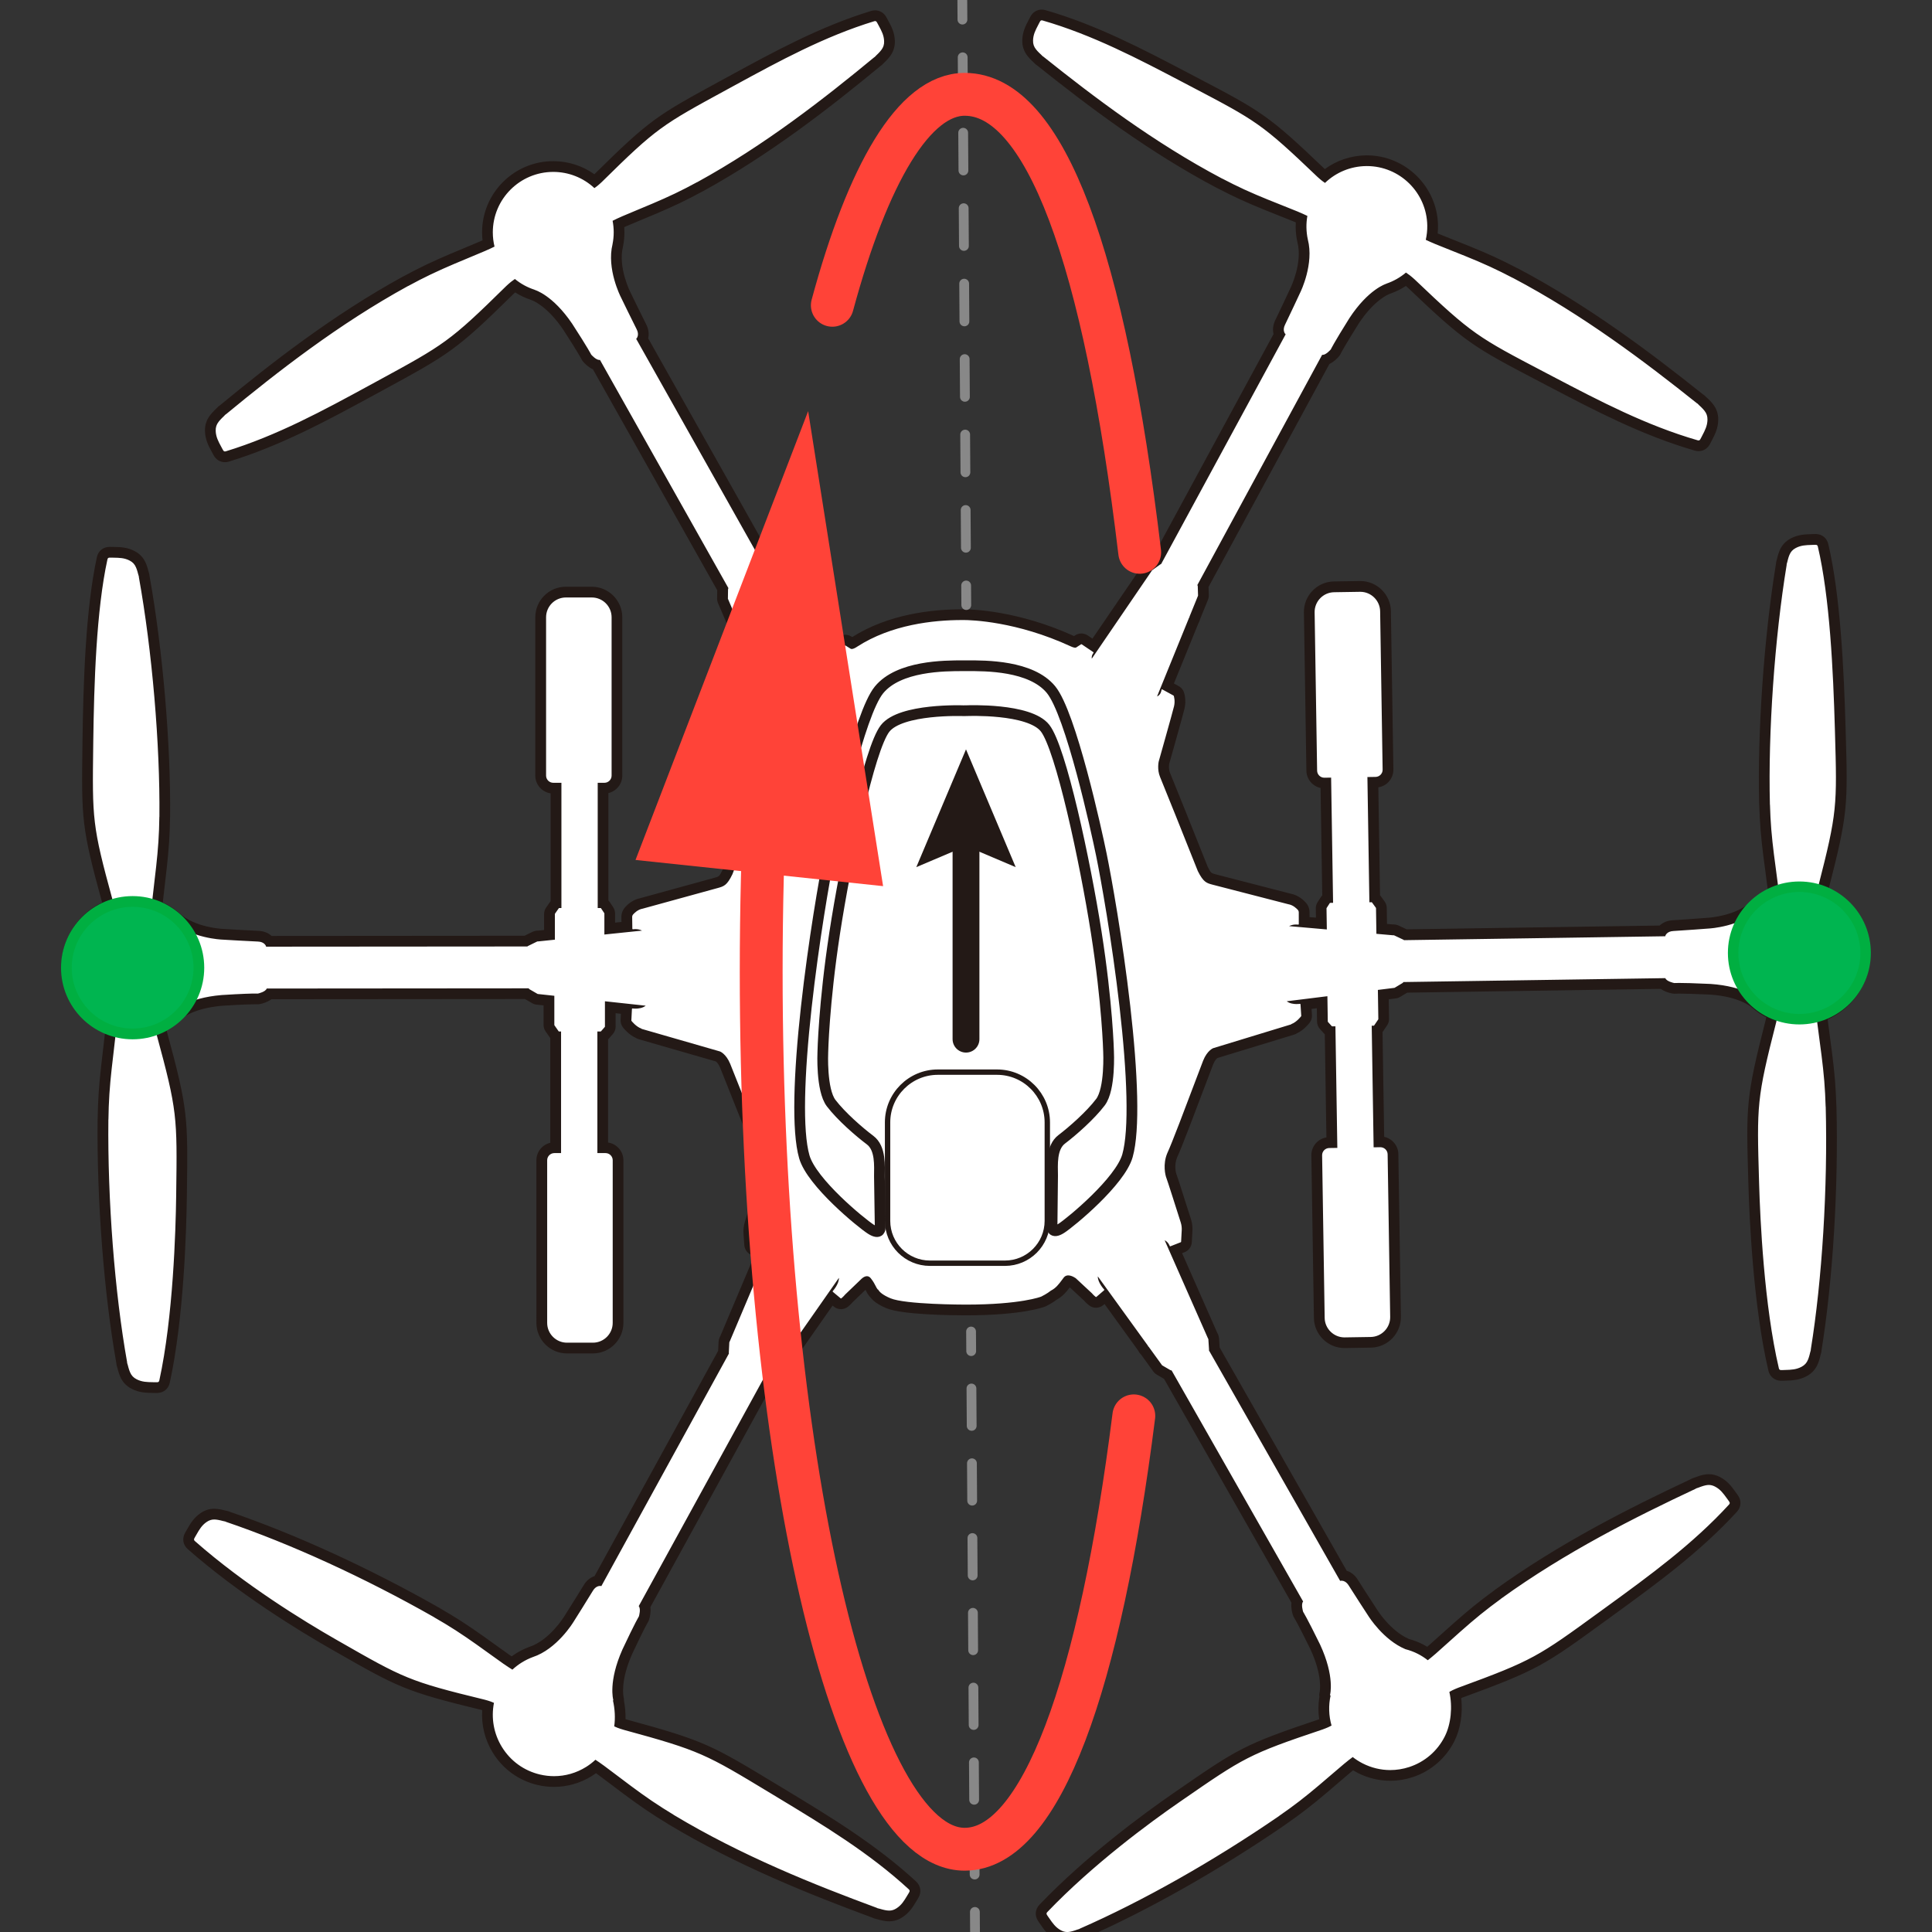 <?xml version="1.0" encoding="utf-8"?>
<!-- Generator: Adobe Illustrator 21.1.0, SVG Export Plug-In . SVG Version: 6.00 Build 0)  -->
<svg version="1.1" xmlns="http://www.w3.org/2000/svg" xmlns:xlink="http://www.w3.org/1999/xlink" x="0px" y="0px"
	 viewBox="0 0 360 360" style="enable-background:new 0 0 360 360;" xml:space="preserve">
<rect x="0" y="0" width="360" height="360" fill="#333333" stroke="none"/>
<style type="text/css">
	.st0{fill:#FFFFFF;}
	.st1{fill:#231916;}
	.st2{fill:none;stroke:#231916;stroke-miterlimit:10;}
	.st3{fill:none;stroke:#231916;stroke-width:5;stroke-linecap:round;stroke-linejoin:round;}
	.st4{fill:none;stroke:#231916;stroke-width:2;stroke-linecap:round;stroke-linejoin:round;}
	.st5{fill:none;stroke:#888888;stroke-width:1.825;stroke-linecap:round;stroke-linejoin:round;}
	.st6{fill:none;stroke:#888888;stroke-width:1.825;stroke-linecap:round;stroke-linejoin:round;stroke-dasharray:7.03,7.03;}
	.st7{fill:none;stroke:#888888;stroke-width:1.825;stroke-linecap:round;stroke-linejoin:round;stroke-dasharray:6.967,6.967;}
	.st8{fill:none;stroke:#FF4338;stroke-width:7.984;stroke-linecap:round;stroke-linejoin:round;stroke-miterlimit:10;}
	.st9{fill:none;stroke:#FF4338;stroke-width:7.984;stroke-linecap:round;stroke-linejoin:round;}
	.st10{fill:#FF4338;}
	.st11{fill:#00B550;stroke:#00AF41;stroke-width:2;stroke-miterlimit:10;}
	.st12{fill:#00B550;stroke:#00AF41;stroke-width:1.953;stroke-miterlimit:10;}
</style>
<g id="Layer_1">
	<g>
		<path class="st0" d="M198.848,361c-0.582,0-1.139-0.152-1.701-0.465c-1.17-0.651-1.807-1.574-2.423-2.466l-0.287-0.412
			l-0.187-0.279c-0.387-0.583-0.331-1.258,0.145-1.763c8.642-9.03,19.227-16.8,24.769-20.628l0.48-0.333
			c11.606-8.02,12.555-8.674,26.405-13.322l0.099-0.034c0.266-0.095,0.531-0.199,0.789-0.311c-0.341-1.592-0.365-3.248-0.072-4.856
			c-0.05-0.196-0.054-0.417-0.004-0.594c0.004-0.018,0.764-3.158-1.802-8.681c-2.368-4.836-3.05-5.91-3.077-5.954
			c-0.05-0.077-0.104-0.189-0.13-0.278c-0.137-0.426-0.372-1.355-0.163-2.153l-24.06-42.271c-0.003-0.001-1.588-0.923-1.588-0.923
			c-0.103-0.061-0.226-0.166-0.301-0.258l-2.428-3.355c-0.16-0.127-0.281-0.293-0.349-0.482l-6.986-9.663l-1.043,0.896
			c-0.181,0.155-0.477,0.266-0.716,0.266c-0.232,0-0.455-0.072-0.645-0.208c-0.124-0.095-0.479-0.378-0.867-0.82l-2.89-2.687
			c-0.196-0.135-0.556-0.316-0.78-0.316l-0.211,0.235l-0.123,0.165c-0.618,0.833-1.259,1.696-2.351,2.28
			c-0.76,0.595-1.715,1.075-1.904,1.168c-0.218,0.092-4.011,1.596-14.497,1.596c-1.175,0-11.558-0.035-14.443-1.264
			c-1.281-0.545-2.134-1.13-2.593-1.779c-0.052-0.04-0.098-0.084-0.138-0.13c-0.235-0.274-0.372-0.548-0.518-0.837
			c-0.172-0.342-0.359-0.716-0.788-1.266c-0.09,0.045-0.236,0.153-0.327,0.251l-2.942,2.827c-0.436,0.513-0.829,0.813-0.847,0.826
			c-0.174,0.132-0.446,0.225-0.664,0.225c-0.259,0-0.51-0.092-0.708-0.259l-1.051-0.875l-6.843,9.782
			c-0.068,0.197-0.189,0.368-0.347,0.496l-2.325,3.325c-0.083,0.119-0.222,0.245-0.347,0.318c0,0-1.543,0.931-1.558,0.938
			l-23.392,42.643c0.21,0.748,0.027,1.629-0.133,2.17c-0.026,0.086-0.075,0.194-0.123,0.271c-0.018,0.028-0.036,0.056-0.057,0.082
			c0-0.001,0-0.001,0-0.001c0.007,0-0.676,1.133-2.936,5.939c-2.47,5.541-1.661,8.671-1.652,8.702
			c0.055,0.165,0.062,0.34,0.029,0.507c0.275,1.356,0.363,2.742,0.26,4.064c0.293,0.108,0.593,0.207,0.895,0.295l0.119,0.035
			c14.336,3.906,15.342,4.515,27.656,11.964l1.48,0.896c8.302,5.017,16.887,10.204,24.352,17.079
			c0.515,0.479,0.615,1.151,0.267,1.759l-0.154,0.268l-0.279,0.462c-0.563,0.938-1.145,1.907-2.285,2.632
			c-0.614,0.391-1.214,0.572-1.888,0.572c-0.171,0-0.349-0.013-0.534-0.037c-0.323-0.042-0.653-0.109-1.008-0.204l-0.451-0.129
			l-0.167-0.039c-0.193-0.045-0.409-0.096-0.603-0.205c-11.609-4.29-25.178-9.708-37.922-17.37c-0.041-0.025-0.083-0.056-0.124-0.09
			c-1.337-0.807-2.671-1.658-3.966-2.534c-1.331-0.908-2.657-1.856-3.945-2.819c-0.797-0.592-1.589-1.191-2.382-1.79l-0.087-0.066
			c-0.842-0.637-1.71-1.294-2.572-1.932c-0.007-0.003-0.013-0.007-0.019-0.011c-0.305-0.224-0.593-0.429-0.874-0.623
			c-0.419,0.344-0.851,0.655-1.291,0.929c-1.965,1.224-4.214,1.87-6.504,1.87c-0.952,0-1.909-0.111-2.844-0.331
			c-3.229-0.759-5.967-2.735-7.711-5.566c-1.505-2.441-2.116-5.297-1.754-8.127c-0.266-0.088-0.539-0.17-0.816-0.242l-0.11-0.029
			c-14.181-3.451-15.181-4.023-27.421-11.027l-0.513-0.293c-5.848-3.346-17.058-10.191-26.422-18.446
			c-0.524-0.467-0.638-1.136-0.302-1.749l0.149-0.27l0.227-0.393c0.577-1.01,1.132-1.983,2.242-2.73
			c0.628-0.423,1.251-0.62,1.959-0.62c0.137,0,0.276,0.008,0.422,0.022c0.313,0.033,0.639,0.089,0.995,0.173l0.449,0.115
			l0.165,0.033c0.193,0.04,0.408,0.084,0.603,0.188c12.115,4.134,25.894,10.451,38.816,17.797c0.042,0.023,0.084,0.053,0.126,0.086
			c1.332,0.761,2.658,1.563,3.942,2.388c1.339,0.868,2.659,1.767,3.93,2.672c0.792,0.561,1.58,1.128,2.369,1.696
			c0.87,0.629,1.769,1.277,2.661,1.904c0.035,0.021,0.068,0.042,0.097,0.064c0.284,0.199,0.582,0.399,0.887,0.597
			c0.415-0.341,0.853-0.654,1.306-0.938c0.704-0.438,1.451-0.805,2.221-1.093c4.192-1.374,7.07-6.096,7.099-6.144
			c1.484-2.357,3.18-5.064,3.59-5.764c0.585-0.994,1.353-1.302,1.864-1.39l23.342-42.547c0.001-0.045,0.094-1.883,0.094-1.883
			c0.003-0.059,0.013-0.125,0.027-0.19c0.02-0.149,0.067-0.271,0.114-0.358c0.016-0.031,0.036-0.064,0.059-0.098l6.765-16.006
			l-1.458-0.547c-0.11-0.042-0.219-0.107-0.311-0.187c-0.048-0.039-0.094-0.083-0.13-0.124c-0.057-0.065-0.11-0.149-0.152-0.236
			c-0.097-0.181-0.119-0.354-0.119-0.476l-0.147-2.08c-0.043-0.607,0.024-1.215,0.2-1.804c2.393-7.967,2.525-8.3,2.575-8.425
			c0.115-0.287,0.537-2.102-0.226-3.827c-0.868-1.771-3.605-8.698-5.417-13.283l-0.186-0.468c-0.641-1.621-1.14-2.882-1.354-3.4
			c-0.587-1.414-1.324-1.745-1.355-1.758l-14.481-4.168c-0.101-0.029-0.201-0.079-0.295-0.146c-1.199-0.494-2.098-1.658-2.137-1.71
			c-0.142-0.186-0.234-0.48-0.225-0.715l0.104-2.096l-3.03-0.329v3.606c0,0.236-0.107,0.529-0.26,0.71l-0.721,0.824
			c-0.105,0.121-0.261,0.224-0.427,0.291v20.744h0.518c1.29,0,2.34,1.05,2.34,2.34V246.5c0,2.586-2.104,4.69-4.69,4.69h-4.829
			c-2.586,0-4.69-2.104-4.69-4.69v-30.298c0-1.29,1.05-2.34,2.34-2.34h0.25v-20.866c-0.109-0.073-0.205-0.162-0.274-0.26
			l-0.781-1.117c-0.117-0.168-0.198-0.426-0.198-0.631v-4.54l-2.194-0.238c-0.129-0.014-0.293-0.066-0.406-0.128
			c0,0-1.577-0.914-1.59-0.923l-47.896,0.039c-0.547,0.535-1.392,0.796-1.933,0.915c-0.071,0.016-0.164,0.025-0.236,0.025
			c-0.032,0-0.073-0.002-0.105-0.005c0.005,0.001,0.005,0.001-0.001,0.001c-0.021,0-0.127-0.003-0.325-0.003
			c-0.682,0-2.399,0.036-6.245,0.279c-5.943,0.497-8.247,2.68-8.27,2.702c-0.044,0.043-0.096,0.084-0.153,0.121
			c-0.921,0.834-1.946,1.515-3.056,2.03c0.005,0.029,0.009,0.059,0.015,0.088c0.059,0.347,0.133,0.698,0.221,1.048l0.028,0.106
			c3.897,14.319,3.881,15.489,3.689,29.819l-0.008,0.597c-0.086,6.423-0.566,22.645-3.163,34.524
			c-0.154,0.688-0.686,1.113-1.389,1.116l-0.314-0.001l-0.537-0.011c-1.092-0.017-2.224-0.034-3.428-0.656
			c-0.801-0.414-1.337-0.991-1.686-1.817c-0.124-0.293-0.233-0.609-0.334-0.968l-0.119-0.455l-0.047-0.151
			c-0.061-0.195-0.128-0.411-0.132-0.638c-2.308-12.966-3.642-30.286-3.483-45.244c0-0.046,0.005-0.096,0.014-0.146
			c0.02-1.57,0.081-3.146,0.18-4.688c0.11-1.603,0.256-3.219,0.436-4.808c0.107-0.978,0.223-1.957,0.339-2.938l0.017-0.137
			c0.123-1.037,0.249-2.104,0.361-3.157c0-0.015,0-0.029,0.001-0.043c0.037-0.347,0.066-0.677,0.09-1
			c-0.663-0.233-1.304-0.524-1.914-0.866c-2.852-1.602-4.91-4.222-5.796-7.378s-0.492-6.466,1.109-9.316
			c1.383-2.463,3.549-4.352,6.156-5.387c-0.051-0.271-0.111-0.543-0.179-0.812l-0.028-0.105
			c-3.806-13.919-3.791-15.058-3.609-28.986l0.007-0.577c0.141-10.928,0.572-24.697,2.666-34.264
			c0.158-0.685,0.686-1.105,1.38-1.108h0.303l0.516,0.012c1.081,0.018,2.187,0.036,3.364,0.642c0.786,0.406,1.312,0.972,1.658,1.78
			c0.122,0.286,0.229,0.595,0.328,0.947l0.116,0.442l0.046,0.149c0.062,0.198,0.128,0.408,0.131,0.628
			c2.457,13.702,3.954,31.218,3.816,44.672c0,0.047-0.005,0.098-0.014,0.15c-0.019,1.513-0.077,3.043-0.173,4.549
			c-0.107,1.568-0.249,3.14-0.422,4.673c-0.103,0.938-0.213,1.875-0.325,2.813l-0.021,0.179c-0.119,1.004-0.241,2.039-0.35,3.062
			c0,0.016-0.001,0.032-0.001,0.047c-0.042,0.388-0.073,0.759-0.098,1.123c0.491,0.197,0.968,0.427,1.428,0.685
			c0.711,0.399,1.387,0.873,2.009,1.408c3.185,2.966,8.615,3.211,8.669,3.213c0.271,0.017,5.579,0.333,6.68,0.364
			c1.019,0.03,1.707,0.459,2.101,0.953l47.783-0.037c0.037-0.019,1.662-0.811,1.662-0.811c0.052-0.025,0.113-0.049,0.177-0.067
			c0.132-0.052,0.254-0.07,0.349-0.074c0.008,0,0.099,0.001,0.139,0.004l2.1-0.219v-3.884c0-0.207,0.082-0.465,0.201-0.634
			l0.707-1.01c0.076-0.108,0.185-0.206,0.309-0.284v-21.522h-0.518c-1.29,0-2.34-1.049-2.34-2.339v-29.503
			c0-2.586,2.104-4.689,4.689-4.689h4.83c2.586,0,4.689,2.104,4.689,4.689v29.503c0,1.29-1.05,2.339-2.34,2.339h-0.249v21.453
			c0.186,0.09,0.352,0.226,0.454,0.381l0.603,0.905c0.109,0.165,0.185,0.412,0.185,0.609v2.817l3.207-0.333l-0.026-1.809
			c-0.007-0.438,0.154-0.858,0.454-1.182c0.262-0.283,1.062-1.151,2.318-1.369l0.707-0.199c2.877-0.791,13.172-3.62,13.176-3.621
			c1.033-0.285,1.313-0.362,2.133-2.067c2.089-5.54,6.1-15.998,6.726-17.562c0.444-1.11,0.169-2.289,0.166-2.301
			c-0.015-0.046-2.753-9.187-3.016-10.238c-0.299-1.192-0.049-2.186,0.034-2.462c0.036-0.12,0.107-0.246,0.194-0.356
			c0.079-0.108,0.18-0.201,0.294-0.27l1.713-0.975l-5.163-12.068c-0.091-0.112-0.163-0.239-0.201-0.362
			c-0.021-0.067-0.035-0.137-0.043-0.206l-1.565-3.66c-0.054-0.124-0.089-0.298-0.089-0.434c0,0,0.025-1.808,0.026-1.823
			l-23.479-41.731c-0.788-0.233-1.466-0.924-1.755-1.254c-0.066-0.075-0.137-0.184-0.177-0.275l0,0c-0.001,0-0.562-1.122-3.462-5.6
			c-3.349-4.944-6.379-5.88-6.409-5.889c-0.059-0.018-0.12-0.042-0.18-0.073c-1.177-0.395-2.271-0.955-3.264-1.67
			c-0.022,0.018-0.045,0.036-0.067,0.055c-0.277,0.224-0.547,0.46-0.808,0.706l-0.083,0.08
			C84.392,64.482,83.363,65.042,70.774,71.89l-1.505,0.819c-8.488,4.621-17.262,9.397-26.908,12.344
			c-0.15,0.046-0.301,0.069-0.449,0.069c-0.503,0-0.941-0.268-1.205-0.734l-0.151-0.269l-0.229-0.433
			c-0.546-1.008-1.084-2.002-1.131-3.355c-0.03-0.903,0.211-1.652,0.759-2.36c0.192-0.249,0.415-0.5,0.68-0.765l0.339-0.326
			l0.118-0.124c0.14-0.148,0.289-0.307,0.48-0.417c9.519-7.845,20.992-16.809,33.987-23.925c0.041-0.022,0.087-0.043,0.136-0.061
			c1.374-0.749,2.777-1.468,4.174-2.138c1.453-0.689,2.934-1.354,4.404-1.974c0.859-0.367,1.724-0.726,2.588-1.085l0.142-0.06
			c1.007-0.417,2.045-0.849,3.063-1.285c0.023-0.013,0.047-0.024,0.067-0.033c0.298-0.128,0.59-0.259,0.879-0.394
			c-0.121-0.693-0.182-1.395-0.182-2.094c0-6.761,5.501-12.261,12.262-12.261c2.824,0,5.531,0.964,7.711,2.73
			c0.21-0.176,0.418-0.361,0.619-0.553l0.083-0.079c10.271-10.131,11.27-10.675,23.503-17.336l1.462-0.796
			c8.247-4.495,16.772-9.142,26.15-12.003c0.159-0.046,0.305-0.067,0.444-0.067c0.501,0,0.938,0.267,1.2,0.732l0.146,0.257
			l0.25,0.469c0.509,0.942,1.034,1.915,1.081,3.238c0.032,0.883-0.204,1.619-0.741,2.316c-0.19,0.248-0.408,0.494-0.664,0.749
			l-0.325,0.314l-0.115,0.121c-0.128,0.135-0.272,0.289-0.458,0.4c-9.249,7.637-20.399,16.365-33.03,23.289
			c-0.039,0.021-0.083,0.041-0.13,0.059c-1.322,0.722-2.688,1.421-4.058,2.08c-1.42,0.674-2.858,1.319-4.281,1.919
			c-0.883,0.376-1.77,0.745-2.656,1.113l-0.302,0.125c-0.88,0.367-1.782,0.743-2.669,1.122c-0.023,0.013-0.046,0.024-0.066,0.033
			c-0.338,0.145-0.669,0.295-0.995,0.449c0.068,0.524,0.103,1.054,0.103,1.58c0,0.764-0.074,1.539-0.222,2.307
			c-0.005,0.048-0.014,0.097-0.025,0.144c-1.043,4.202,1.421,9.073,1.445,9.122c0.107,0.222,2.443,5.031,2.954,6.006
			c0.473,0.902,0.435,1.712,0.197,2.297l23.428,41.646c0.034,0.023,0.068,0.049,0.101,0.074l1.421,0.978
			c0.045,0.032,0.096,0.074,0.143,0.119c0.115,0.094,0.194,0.197,0.246,0.284c0.021,0.033,0.039,0.071,0.057,0.11l10.08,14.281
			l1.697-1.185c0.124-0.086,0.268-0.144,0.416-0.168c0.078-0.017,0.156-0.026,0.224-0.026c0.199,0,0.395,0.055,0.564,0.159
			l0.714,0.446c0.043-0.021,0.1-0.05,0.17-0.09c0.054-0.03,0.117-0.073,0.202-0.128c6.566-4.242,14.551-5.13,20.099-5.131
			c0.028-0.001,0.115-0.003,0.24-0.003c1.604,0,10.129,0.241,20.451,5.008c0.117,0.055,0.208,0.089,0.273,0.11l0.672-0.437
			c0.162-0.105,0.395-0.174,0.588-0.174c0.066,0,0.141,0.009,0.216,0.024c0.146,0.022,0.286,0.078,0.409,0.16l1.715,1.158
			l9.857-14.441c0.015-0.035,0.03-0.069,0.048-0.1c0.074-0.121,0.16-0.221,0.256-0.301c0.047-0.048,0.096-0.092,0.139-0.122
			l1.395-0.992c0.033-0.027,0.067-0.054,0.103-0.078l22.769-42.006c-0.226-0.538-0.317-1.349,0.162-2.303
			c0.516-1.021,2.824-5.978,2.846-6.024c0.017-0.033,0.054-0.1,0.054-0.1c-0.005,0.001,2.35-4.883,1.268-9.043
			c-0.184-0.841-0.278-1.66-0.291-2.475c-0.009-0.525,0.018-1.055,0.078-1.581c-0.327-0.148-0.656-0.292-0.987-0.427
			c-0.028-0.012-0.059-0.026-0.09-0.042c-0.995-0.408-2.01-0.812-2.992-1.201l-0.247-0.099c-0.807-0.32-1.614-0.642-2.419-0.97
			c-1.419-0.572-2.863-1.193-4.289-1.842c-0.015-0.006-0.028-0.013-0.041-0.019c-1.357-0.626-2.729-1.302-4.061-2.002
			c-0.043-0.015-0.083-0.031-0.12-0.05c-12.767-6.738-24.066-15.304-33.444-22.805c-0.177-0.104-0.309-0.24-0.426-0.36l-0.454-0.436
			c-0.259-0.25-0.48-0.492-0.675-0.738c-0.546-0.683-0.793-1.416-0.776-2.301c0.027-1.327,0.537-2.308,1.031-3.256l0.225-0.438
			l0.158-0.294c0.257-0.478,0.698-0.752,1.208-0.752c0.136,0,0.276,0.02,0.417,0.059c9.431,2.716,18.025,7.227,26.336,11.588
			l1.486,0.779c12.337,6.469,13.344,6.997,23.783,16.976l0.076,0.071c0.199,0.183,0.409,0.364,0.622,0.537
			c2.151-1.8,4.844-2.807,7.668-2.852l0.195-0.001c6.653,0,12.152,5.414,12.257,12.068c0.012,0.697-0.038,1.399-0.148,2.097
			c0.289,0.129,0.579,0.254,0.871,0.373c0.026,0.011,0.055,0.024,0.084,0.04c1.03,0.422,2.081,0.839,3.097,1.242
			c0.913,0.362,1.823,0.725,2.733,1.096c0.018,0.007,0.038,0.016,0.059,0.025c1.44,0.58,2.91,1.211,4.369,1.876
			c1.398,0.644,2.813,1.34,4.212,2.073c0.042,0.015,0.081,0.03,0.117,0.049c13.115,6.915,24.728,15.695,34.37,23.391
			c0.192,0.104,0.345,0.262,0.495,0.416l0.127,0.128l0.338,0.316c0.264,0.254,0.491,0.502,0.693,0.756
			c0.558,0.698,0.811,1.444,0.794,2.345c-0.026,1.352-0.548,2.355-1.053,3.327l-0.234,0.455l-0.158,0.294
			c-0.267,0.485-0.709,0.759-1.217,0.759c-0.139,0-0.282-0.021-0.427-0.062c-9.69-2.795-18.535-7.431-27.089-11.914l-1.535-0.805
			c-12.693-6.649-13.73-7.192-24.479-17.442l-0.077-0.072c-0.26-0.237-0.534-0.471-0.808-0.685
			c-0.024-0.019-0.049-0.038-0.073-0.057c-0.98,0.73-2.065,1.307-3.234,1.72c-0.059,0.032-0.118,0.059-0.175,0.077
			c-0.041,0.013-3.057,1-6.334,6.009c-2.837,4.534-3.365,5.645-3.37,5.655c-0.038,0.082-0.106,0.19-0.164,0.259
			c-0.356,0.414-0.997,1.05-1.735,1.281l-22.818,42.092c0.001,0.015,0.055,1.811,0.055,1.811c0.004,0.154-0.035,0.349-0.101,0.489
			l-1.495,3.679c-0.024,0.191-0.099,0.375-0.216,0.529l-4.951,12.175l1.667,0.914c0.113,0.062,0.216,0.147,0.298,0.248
			c0.098,0.112,0.179,0.245,0.221,0.371c0.035,0.101,0.386,1.162,0.078,2.475c-0.236,1.014-2.665,9.618-2.857,10.299
			c-0.05,0.262-0.207,1.298,0.205,2.282c0.646,1.542,4.822,11.939,7.04,17.544c0.807,1.604,1.089,1.677,2.136,1.948l14.04,3.623
			c1.16,0.186,1.967,1.031,2.231,1.309c0.303,0.315,0.472,0.733,0.472,1.175l0.003,1.811l3.211,0.282l-0.044-2.819
			c-0.003-0.198,0.068-0.448,0.176-0.614l0.593-0.92c0.1-0.154,0.261-0.289,0.442-0.38l-0.337-21.45l-0.248,0.004
			c-1.308,0-2.356-1.033-2.377-2.304l-0.464-29.498c-0.041-2.585,2.029-4.722,4.615-4.763l4.888-0.076
			c2.562,0,4.664,2.07,4.704,4.615l0.464,29.499c0.01,0.623-0.224,1.214-0.657,1.663c-0.438,0.45-1.021,0.702-1.645,0.713
			l-0.518,0.008l0.338,21.521c0.129,0.08,0.245,0.181,0.32,0.289l0.717,0.989c0.114,0.158,0.2,0.403,0.209,0.598l0.059,3.915
			l2.109,0.185c0.038-0.004,0.074-0.007,0.096-0.007c0.126,0.005,0.261,0.022,0.398,0.075c0.06,0.016,0.115,0.034,0.158,0.054
			l1.569,0.739c0.04,0.016,0.079,0.032,0.117,0.051l47.791-0.716c0.337-0.442,0.958-0.934,2.068-0.984
			c0.664-0.03,3.047-0.197,6.536-0.459l0.119-0.009c0.073-0.005,5.503-0.333,8.612-3.328c0.644-0.571,1.312-1.055,2.014-1.463
			c0.454-0.265,0.928-0.501,1.416-0.706c-0.03-0.358-0.066-0.716-0.11-1.07c-0.004-0.029-0.006-0.061-0.007-0.094
			c-0.131-1.061-0.275-2.135-0.415-3.175l-0.049-0.361c-0.111-0.837-0.224-1.673-0.329-2.511c-0.198-1.544-0.365-3.11-0.494-4.652
			c-0.121-1.519-0.203-3.049-0.246-4.562c-0.01-0.059-0.016-0.116-0.016-0.171c-0.35-13.424,0.873-30.964,3.114-44.705
			c-0.001-0.217,0.06-0.422,0.113-0.603l0.054-0.184l0.107-0.439c0.092-0.35,0.195-0.661,0.313-0.949
			c0.328-0.81,0.845-1.384,1.625-1.803c1.17-0.626,2.274-0.661,3.343-0.695l0.495-0.019l0.331-0.006c0.714,0,1.24,0.413,1.401,1.079
			c2.246,9.539,2.893,23.301,3.206,34.225l0.017,0.576c0.4,13.925,0.434,15.062-3.157,29.055l-0.022,0.094
			c-0.063,0.269-0.119,0.541-0.166,0.812c2.624,0.994,4.819,2.848,6.241,5.289c3.401,5.842,1.417,13.363-4.425,16.767
			c-0.604,0.351-1.239,0.651-1.9,0.896c0.028,0.314,0.062,0.629,0.101,0.941c0.004,0.027,0.006,0.059,0.007,0.091
			c0.135,1.1,0.285,2.215,0.431,3.293c0.131,0.979,0.263,1.957,0.386,2.937c0.203,1.58,0.375,3.193,0.51,4.792
			c0.126,1.575,0.211,3.149,0.254,4.687c0.011,0.061,0.017,0.12,0.017,0.177c0.394,14.923-0.668,32.261-2.771,45.268
			c0,0.223-0.062,0.435-0.117,0.622l-0.051,0.174l-0.109,0.452c-0.096,0.361-0.2,0.679-0.319,0.974
			c-0.337,0.83-0.863,1.416-1.656,1.843c-1.196,0.641-2.326,0.676-3.419,0.711l-0.503,0.019l-0.343,0.006
			c-0.715,0-1.244-0.415-1.408-1.084c-2.787-11.855-3.521-28.063-3.708-34.481l-0.018-0.595
			c-0.418-14.327-0.451-15.497,3.224-29.886l0.023-0.1c0.082-0.349,0.15-0.701,0.203-1.045c0.005-0.03,0.009-0.061,0.013-0.091
			c-1.12-0.5-2.158-1.166-3.094-1.986c-0.072-0.048-0.14-0.102-0.192-0.159c0.001,0,0.001,0,0.001,0
			c-0.005,0-2.351-2.125-8.29-2.528c-3.189-0.15-4.921-0.183-5.808-0.183c-0.53,0-0.742,0.012-0.786,0.014
			c-0.028,0.003-0.056,0.004-0.082,0.004c-0.042,0-0.097-0.004-0.138-0.009c-0.503-0.099-1.429-0.342-2.023-0.897l-47.894,0.714
			c-0.013,0.008-1.549,0.933-1.549,0.933c-0.115,0.068-0.281,0.127-0.413,0.146l-2.209,0.274l0.071,4.54
			c0.003,0.198-0.069,0.45-0.177,0.616l-0.774,1.145c-0.067,0.1-0.162,0.19-0.271,0.266l0.328,20.865l0.249-0.004
			c1.297,0,2.356,1.033,2.377,2.302l0.476,30.295c0.041,2.585-2.029,4.722-4.615,4.763l-4.888,0.076c-2.56,0-4.663-2.07-4.704-4.615
			l-0.477-30.295c-0.019-1.29,1.015-2.355,2.303-2.376l0.517-0.008l-0.325-20.742c-0.159-0.062-0.308-0.154-0.412-0.264
			l-0.741-0.819c-0.166-0.185-0.283-0.488-0.283-0.736l-0.057-3.59l-3.024,0.376l0.137,2.088c0.015,0.228-0.066,0.519-0.197,0.705
			c-0.187,0.245-1.02,1.286-2.121,1.762c-0.092,0.067-0.191,0.12-0.291,0.151l-14.507,4.427c0.001,0,0.002,0,0.003,0
			c0.019,0-0.692,0.359-1.243,1.748c-0.226,0.57-0.777,2.03-1.475,3.881c-1.742,4.62-4.375,11.603-5.229,13.417
			c-0.719,1.697-0.269,3.506-0.149,3.79c0.049,0.115,0.194,0.464,2.708,8.383c0.184,0.583,0.261,1.188,0.229,1.8l-0.116,2.153
			c-0.008,0.136-0.045,0.273-0.105,0.396c-0.042,0.091-0.096,0.179-0.151,0.246c-0.038,0.045-0.089,0.096-0.14,0.138
			c-0.093,0.082-0.197,0.145-0.312,0.188l-1.436,0.564l7.017,15.901c0.03,0.043,0.057,0.086,0.076,0.125
			c0.04,0.077,0.085,0.19,0.104,0.332c0.02,0.083,0.031,0.172,0.031,0.247l0.109,1.683c0.006,0.045,0.01,0.089,0.013,0.134
			l24.007,42.176c0.505,0.079,1.284,0.371,1.886,1.359c0.503,0.824,2.694,4.193,3.613,5.604c0.001,0.001,0.055,0.084,0.056,0.085
			c0.035,0.057,2.612,4.14,6.353,5.736c0.87,0.231,1.696,0.546,2.459,0.935c0.463,0.236,0.919,0.51,1.365,0.816
			c0.257-0.212,0.51-0.427,0.759-0.646c0.023-0.021,0.049-0.04,0.075-0.06c0.836-0.737,1.677-1.493,2.49-2.226
			c0.735-0.662,1.472-1.324,2.212-1.979c0.021-0.019,0.044-0.037,0.066-0.055c1.145-1.021,2.361-2.058,3.616-3.081
			c0.003-0.002,0.01-0.008,0.01-0.008c1.218-0.982,2.475-1.945,3.736-2.861c0.03-0.03,0.062-0.059,0.093-0.082
			c12.079-8.737,25.134-15.285,36.331-20.541c0.179-0.125,0.383-0.191,0.562-0.251l0.188-0.062l0.442-0.167
			c0.35-0.126,0.673-0.22,0.983-0.287c0.289-0.063,0.56-0.095,0.826-0.095c0.555,0,1.088,0.138,1.632,0.423
			c1.197,0.624,1.858,1.541,2.498,2.428l0.3,0.41l0.193,0.276c0.401,0.58,0.357,1.26-0.112,1.776
			c-6.849,7.478-14.959,13.374-22.804,19.077l-1.407,1.023c-11.64,8.47-12.591,9.161-26.568,14.28l-0.099,0.037
			c-0.289,0.112-0.58,0.236-0.86,0.368c0.473,2.834,0.076,5.917-1.082,8.21c-1.499,2.969-4.06,5.171-7.211,6.2
			c-1.253,0.409-2.545,0.616-3.843,0.616c-1.927,0-3.864-0.469-5.603-1.356c-0.475-0.242-0.938-0.517-1.382-0.822
			c-0.289,0.225-0.574,0.454-0.854,0.688c-0.023,0.021-0.052,0.041-0.081,0.062c-0.831,0.698-1.666,1.415-2.476,2.11
			c-0.738,0.634-1.476,1.268-2.22,1.896c-1.19,1.011-2.43,2.017-3.684,2.991c-1.218,0.937-2.473,1.851-3.734,2.721
			c-0.041,0.038-0.083,0.071-0.124,0.1c-12.239,8.407-25.432,15.871-37.156,21.021c-0.187,0.121-0.397,0.183-0.585,0.237
			l-0.183,0.056l-0.414,0.145c-0.35,0.114-0.671,0.199-0.982,0.258C199.322,360.977,199.085,361,198.848,361z"/>
		<path class="st1" d="M194.11,3.788c0.045,0,0.094,0.008,0.148,0.022c9.322,2.685,17.872,7.172,26.14,11.51l1.487,0.78
			c12.22,6.407,13.218,6.931,23.556,16.813l0.084,0.079c0.275,0.253,0.56,0.496,0.849,0.722c0.169,0.133,0.346,0.248,0.52,0.371
			c2.059-1.977,4.763-3.093,7.62-3.138c0.06-0.001,0.12-0.002,0.18-0.002c6.128,0,11.161,4.935,11.257,11.084
			c0.014,0.898-0.082,1.792-0.277,2.659c0.534,0.255,1.075,0.497,1.62,0.72c0.01,0.004,0.018,0.009,0.026,0.016
			c1.052,0.432,2.126,0.858,3.165,1.271c0.909,0.361,1.818,0.722,2.725,1.091c0.008,0.003,0.016,0.007,0.023,0.012
			c1.443,0.579,2.919,1.213,4.368,1.873c1.428,0.658,2.858,1.364,4.253,2.098c0.002,0,0.003,0,0.005,0
			c0.014,0,0.027,0.003,0.039,0.01c13.047,6.88,24.66,15.666,34.31,23.37c0.002-0.001,0.005-0.001,0.007-0.001
			c0.04,0,0.108,0.065,0.278,0.24c0.063,0.064,0.124,0.127,0.157,0.158l0.127,0.117c0.068,0.063,0.136,0.125,0.202,0.189
			c0.234,0.226,0.432,0.442,0.607,0.66c0.417,0.522,0.589,1.031,0.577,1.704c-0.021,1.118-0.468,1.976-0.941,2.885
			c-0.08,0.154-0.16,0.308-0.239,0.464l-0.147,0.272c-0.085,0.157-0.192,0.232-0.336,0.232c-0.046,0-0.096-0.008-0.151-0.023
			c-9.595-2.766-18.397-7.38-26.909-11.842l-1.525-0.799c-12.579-6.589-13.606-7.127-24.253-17.28l-0.086-0.08
			c-0.286-0.262-0.58-0.512-0.874-0.742c-0.236-0.185-0.48-0.35-0.725-0.516c-1.078,0.916-2.313,1.609-3.635,2.062
			c-0.011,0.01-0.02,0.023-0.035,0.027c-0.033,0.009-3.322,0.99-6.873,6.416c-2.953,4.719-3.439,5.779-3.444,5.789
			c-0.004,0.009-0.009,0.017-0.015,0.024c-0.096,0.112-0.889,1.017-1.52,1.017c-0.031,0-0.06-0.009-0.09-0.013l-23.243,42.879
			c0.018,0.053,0.018,0.098,0.028,0.147c0.02,0.018,0.035,0.042,0.036,0.071l0.052,1.762c0,0.014-0.002,0.028-0.007,0.04
			l-1.592,3.913l0.001,0.002c0.026,0.048,0.009,0.108-0.039,0.135c-0.002,0.001-0.005,0.002-0.007,0.002c-0.002,0-0.004,0-0.006,0
			c-0.002,0-0.004,0-0.005,0.001l-5.984,14.711c0.742-0.305,0.829-1.186,0.832-1.231c0.002-0.034,0.022-0.064,0.052-0.08
			c0.015-0.008,0.031-0.012,0.048-0.012c0.016,0,0.033,0.004,0.048,0.012l2.084,1.142l0.001,0l0.003,0.002
			c0.003,0.002,0.003,0.007,0.006,0.009c0.017,0.012,0.034,0.026,0.041,0.047c0.012,0.036,0.296,0.892,0.053,1.932
			c-0.236,1.014-2.826,10.186-2.856,10.29v0l0,0.001c-0.002,0.01-0.343,1.476,0.255,2.904c0.641,1.533,4.813,11.918,7.033,17.526
			c1.046,2.091,1.638,2.243,2.816,2.548l0.089,0.023c1.193,0.309,13.089,3.378,13.949,3.6c0.912,0.15,1.537,0.799,1.759,1.032
			c0.125,0.131,0.195,0.303,0.195,0.484l0.004,2.192c0,0.029-0.013,0.057-0.035,0.076c-0.018,0.015-0.039,0.024-0.062,0.024
			c-0.006,0-0.012-0.001-0.019-0.002c-0.002,0-0.159-0.026-0.395-0.026c-0.366,0-0.853,0.066-1.3,0.303l7.037,0.619l-0.061-3.929
			c0-0.02,0.005-0.039,0.016-0.056l0.594-0.922c0.018-0.028,0.049-0.045,0.082-0.045l0.533-0.008l-0.366-23.314
			c0-0.008,0.006-0.012,0.008-0.019l-1.257,0.02h-0.021c-0.727,0-1.328-0.591-1.339-1.319l-0.464-29.498
			c-0.032-2.034,1.597-3.715,3.631-3.747l4.888-0.077c2.002,0,3.656,1.629,3.688,3.631l0.464,29.499
			c0.006,0.358-0.128,0.696-0.377,0.953c-0.249,0.257-0.583,0.401-0.941,0.407l-1.525,0.024c0.002,0.007,0.008,0.012,0.008,0.019
			l0.367,23.315l0.407-0.006c0.032,0.006,0.063,0.015,0.082,0.041l0.726,1.002c0.012,0.016,0.019,0.037,0.019,0.057l0.072,4.785
			l3.113,0.274c0.026-0.004,0.052-0.013,0.078-0.013c0.004,0,0.008,0,0.012,0c0.023,0.001,0.042,0.012,0.059,0.026l0.036,0.003
			c0.012,0.001,0.023,0.004,0.034,0.009l1.6,0.754c0.075,0.025,0.148,0.068,0.219,0.132l48.686-0.729
			c0-0.019,0.001-0.051,0.001-0.06c0-0.009,0.002-0.019,0.005-0.028c0.01-0.034,0.276-0.834,1.498-0.889
			c1.152-0.052,6.624-0.466,6.679-0.47c0.061-0.003,5.832-0.327,9.236-3.604c0.557-0.494,1.165-0.936,1.823-1.319
			c0.625-0.364,1.286-0.667,1.963-0.904c-0.038-0.623-0.092-1.245-0.168-1.86c-0.001-0.01-0.001-0.021,0.001-0.031
			c-0.134-1.088-0.282-2.192-0.425-3.261c-0.128-0.95-0.255-1.9-0.375-2.852c-0.196-1.526-0.361-3.077-0.49-4.61
			c0-0.003-0.001-0.005-0.001-0.008c-0.121-1.526-0.204-3.074-0.244-4.601c-0.008-0.013-0.013-0.026-0.013-0.04
			c-0.349-13.453,0.876-30.972,3.124-44.683c-0.027-0.039-0.003-0.119,0.066-0.353c0.025-0.084,0.05-0.168,0.061-0.21l0.042-0.172
			c0.02-0.084,0.04-0.169,0.063-0.253c0.08-0.307,0.17-0.578,0.272-0.828c0.245-0.602,0.596-0.991,1.175-1.302
			c0.961-0.514,1.904-0.545,2.902-0.577c0.169-0.005,0.338-0.011,0.509-0.019l0.301-0.005c0.003,0,0.007,0,0.01,0
			c0.225,0,0.35,0.098,0.402,0.315c2.224,9.445,2.866,23.141,3.178,34.017l0.017,0.576c0.397,13.796,0.429,14.923-3.126,28.777
			l-0.027,0.111c-0.086,0.362-0.158,0.73-0.214,1.094c-0.033,0.213-0.047,0.424-0.069,0.635c2.733,0.827,5.029,2.638,6.467,5.108
			c3.125,5.366,1.302,12.274-4.063,15.399c-0.775,0.451-1.602,0.806-2.454,1.061c0.039,0.59,0.093,1.18,0.165,1.765
			c0.001,0.01,0.001,0.021-0.001,0.03c0.138,1.123,0.291,2.262,0.439,3.364c0.131,0.975,0.262,1.951,0.385,2.928
			c0.203,1.573,0.372,3.171,0.506,4.751c0.126,1.572,0.211,3.166,0.254,4.738c0.008,0.012,0.013,0.026,0.013,0.04
			c0.395,14.959-0.671,32.278-2.781,45.246c0.028,0.039,0.004,0.121-0.067,0.362c-0.025,0.087-0.051,0.173-0.062,0.217
			c-0.016,0.064-0.031,0.128-0.046,0.192c-0.019,0.082-0.039,0.163-0.06,0.245c-0.083,0.315-0.174,0.594-0.279,0.852
			c-0.251,0.619-0.611,1.019-1.203,1.338c-0.986,0.529-1.953,0.56-2.976,0.592c-0.173,0.005-0.346,0.011-0.521,0.019l-0.309,0.005
			c-0.004,0-0.007,0-0.01,0c-0.23,0-0.357-0.1-0.411-0.322c-2.762-11.749-3.493-27.881-3.679-34.272l-0.018-0.595
			c-0.414-14.196-0.448-15.355,3.192-29.61l0.028-0.115c0.089-0.377,0.162-0.756,0.219-1.126c0.046-0.297,0.07-0.59,0.096-0.885
			c-1.326-0.491-2.535-1.229-3.578-2.16c-0.014-0.005-0.03-0.006-0.041-0.017c-0.024-0.024-2.49-2.412-8.959-2.851
			c-3.228-0.153-4.974-0.185-5.873-0.185c-0.65,0-0.857,0.017-0.862,0.017c-0.003,0-0.006,0.001-0.008,0.001
			c-0.007,0-0.013-0.001-0.02-0.002c-0.152-0.03-1.425-0.305-1.657-0.912l-48.773,0.728c-0.037,0.041-0.076,0.065-0.114,0.098
			c-0.006,0.026-0.02,0.05-0.045,0.064l-1.51,0.908c-0.012,0.007-0.025,0.012-0.039,0.014l-3.081,0.383l0.085,5.438
			c0,0.02-0.006,0.04-0.017,0.057l-0.762,1.128c-0.018,0.027-0.048,0.044-0.081,0.044l-0.381,0.006
			c0.002,0.007,0.008,0.011,0.008,0.019l0.355,22.618c0,0.008-0.006,0.012-0.008,0.02l1.257-0.02h0c0.748,0,1.349,0.591,1.36,1.318
			l0.476,30.295c0.032,2.034-1.597,3.715-3.631,3.747l-4.888,0.077c-2.002,0-3.656-1.629-3.688-3.631l-0.476-30.295
			c-0.011-0.738,0.58-1.349,1.318-1.36l1.525-0.024c-0.002-0.007-0.008-0.012-0.008-0.019l-0.355-22.618
			c0-0.007,0.006-0.012,0.008-0.019l-0.606,0.01h-0.002c-0.028,0-0.055-0.012-0.074-0.033l-0.722-0.8
			c-0.016-0.018-0.025-0.041-0.026-0.065l-0.074-4.72l-7.575,0.942c0.553,0.43,1.314,0.521,1.821,0.521h0
			c0.365,0,0.626-0.042,0.628-0.043c0.005-0.001,0.01-0.001,0.015-0.001c0.022,0,0.045,0.007,0.063,0.021
			c0.022,0.018,0.036,0.044,0.037,0.072l0.141,2.147c0.002,0.024-0.005,0.047-0.019,0.066c-0.04,0.054-0.85,1.116-1.829,1.469
			c-0.01,0.028-0.029,0.053-0.06,0.062l-14.502,4.426c-0.007,0.003-1.118,0.419-1.877,2.336c-0.227,0.573-0.78,2.039-1.481,3.896
			c-1.739,4.61-4.367,11.575-5.199,13.344c-0.873,2.063-0.353,4.155-0.166,4.602c0.162,0.387,1.926,5.933,2.677,8.299
			c0.148,0.467,0.21,0.954,0.184,1.445l-0.116,2.151c0,0.007-0.006,0.011-0.008,0.017c-0.004,0.015-0.008,0.027-0.018,0.038
			c-0.006,0.007-0.012,0.012-0.02,0.017c-0.006,0.004-0.01,0.011-0.017,0.014l-1.932,0.759c-0.012,0.005-0.024,0.007-0.037,0.007
			c-0.014,0-0.029-0.003-0.042-0.01c-0.025-0.012-0.044-0.033-0.053-0.059c-0.012-0.038-0.244-0.721-0.937-1.066l8.07,18.288
			c0.013,0.019,0.035,0.033,0.046,0.054c0.011,0.021,0.01,0.043,0.006,0.064l0.015,0.034c0.005,0.01,0.008,0.022,0.008,0.034
			l0.115,1.793c0.015,0.079,0.013,0.165-0.009,0.261l24.456,42.961c0.018-0.009,0.047-0.025,0.055-0.029
			c0.009-0.004,0.017-0.007,0.026-0.009c0.009-0.002,0.064-0.012,0.151-0.012c0.277,0,0.877,0.103,1.368,0.908
			c0.609,1,3.652,5.664,3.682,5.711c0.031,0.049,2.765,4.427,6.869,6.142c0.796,0.207,1.577,0.493,2.328,0.876
			c0.655,0.335,1.272,0.737,1.846,1.186c0.476-0.372,0.941-0.758,1.392-1.155c0.008-0.007,0.017-0.013,0.026-0.017
			c0.855-0.752,1.716-1.527,2.548-2.276c0.734-0.66,1.467-1.32,2.206-1.975c0.007-0.005,0.014-0.01,0.022-0.014
			c1.163-1.039,2.39-2.084,3.629-3.094c0.002-0.002,0.004-0.004,0.006-0.005c1.229-0.992,2.502-1.966,3.783-2.895
			c0.006-0.014,0.015-0.026,0.028-0.035c12.006-8.684,25.067-15.231,36.278-20.491c0.017-0.046,0.098-0.072,0.336-0.149
			c0.087-0.028,0.171-0.056,0.215-0.072l0.175-0.067c0.082-0.031,0.164-0.063,0.247-0.093c0.308-0.11,0.589-0.193,0.861-0.252
			c0.215-0.047,0.417-0.071,0.612-0.071c0.399,0,0.77,0.1,1.169,0.309c0.988,0.516,1.553,1.299,2.151,2.127
			c0.101,0.14,0.203,0.281,0.307,0.421l0.177,0.253c0.134,0.194,0.124,0.357-0.032,0.53c-6.781,7.403-14.853,13.272-22.66,18.948
			l-1.398,1.017c-11.536,8.393-12.479,9.079-26.324,14.149l-0.111,0.042c-0.36,0.14-0.715,0.294-1.055,0.457
			c-0.198,0.095-0.383,0.205-0.573,0.308c0.628,2.775,0.301,6.016-0.851,8.297c-1.378,2.729-3.732,4.754-6.629,5.701
			c-1.158,0.378-2.348,0.566-3.532,0.566c-1.768,0-3.525-0.419-5.147-1.247c-0.654-0.334-1.274-0.731-1.846-1.178
			c-0.508,0.376-1.007,0.765-1.488,1.17c-0.008,0.007-0.018,0.012-0.027,0.016c-0.851,0.714-1.708,1.45-2.537,2.162
			c-0.736,0.633-1.472,1.265-2.214,1.891c-1.187,1.008-2.416,2.005-3.651,2.965c-1.226,0.942-2.495,1.866-3.775,2.747
			c-0.006,0.013-0.015,0.025-0.027,0.033c-12.25,8.414-25.43,15.865-37.129,20.991c-0.018,0.044-0.098,0.068-0.336,0.138
			c-0.086,0.025-0.17,0.05-0.212,0.065l-0.172,0.06c-0.082,0.029-0.163,0.058-0.245,0.085c-0.302,0.1-0.581,0.173-0.853,0.225
			c-0.187,0.036-0.363,0.054-0.534,0.054c-0.42,0-0.803-0.109-1.216-0.339c-0.965-0.537-1.509-1.325-2.085-2.16
			c-0.097-0.14-0.194-0.282-0.295-0.423l-0.17-0.255c-0.129-0.194-0.117-0.356,0.04-0.523c8.572-8.958,19.098-16.683,24.608-20.491
			l0.482-0.333c11.497-7.944,12.436-8.593,26.154-13.196l0.109-0.038c0.358-0.128,0.71-0.269,1.047-0.421
			c0.2-0.089,0.386-0.194,0.578-0.292c-0.528-1.845-0.577-3.761-0.177-5.598c-0.003,0-0.003,0.005-0.006,0.005
			c-0.009,0-0.018-0.001-0.027-0.004c-0.053-0.015-0.084-0.07-0.068-0.123c0.009-0.033,0.918-3.401-1.857-9.374
			c-2.486-5.077-3.138-6.065-3.144-6.075c-0.005-0.008-0.01-0.016-0.012-0.025c-0.048-0.15-0.427-1.419-0.002-1.922l-24.498-43.04
			c-0.059-0.014-0.102-0.039-0.153-0.059c-0.007,0.002-0.011,0.011-0.018,0.011c-0.017,0-0.034-0.004-0.05-0.014l-1.543-0.898
			c-0.012-0.007-0.022-0.016-0.03-0.028l-2.509-3.469c-0.004,0-0.011,0-0.012,0c-0.054-0.003-0.096-0.05-0.094-0.105
			c0.001-0.01,0.009-0.016,0.012-0.025l-9.367-12.956c-0.015,1.175,1.168,2.428,1.184,2.444c0.019,0.019,0.029,0.046,0.028,0.074
			c-0.002,0.027-0.014,0.053-0.035,0.071l-1.438,1.237c-0.019,0.016-0.042,0.024-0.065,0.024c-0.021,0-0.042-0.007-0.06-0.02
			c-0.033-0.025-0.371-0.286-0.732-0.705l-2.975-2.767c0,0-0.721-0.54-1.415-0.54c-0.056,0-0.112,0.004-0.168,0.011
			c-0.278,0.039-0.51,0.179-0.688,0.416c-0.097,0.128-0.189,0.252-0.278,0.373c-0.651,0.878-1.181,1.572-2.098,2.038
			c-0.687,0.555-1.635,1.033-1.797,1.112c-0.043,0.018-3.775,1.493-14.056,1.493c-0.46,0-11.303-0.014-14.052-1.184
			c-1.482-0.631-2.06-1.195-2.274-1.609c-0.006,0.001-0.012,0.001-0.017,0.001c-0.026,0-0.051-0.008-0.069-0.029
			c-0.159-0.185-0.26-0.387-0.388-0.641c-0.178-0.354-0.399-0.795-0.891-1.427c-0.201-0.258-0.435-0.394-0.698-0.404
			c-0.013-0.001-0.026-0.001-0.039-0.001c-0.581,0-1.109,0.587-1.115,0.593l-2.937,2.82c-0.354,0.423-0.687,0.689-0.719,0.714
			c-0.018,0.014-0.04,0.021-0.061,0.021c-0.023,0-0.045-0.008-0.064-0.023l-1.458-1.215c-0.021-0.018-0.034-0.043-0.035-0.07
			c-0.002-0.027,0.008-0.054,0.026-0.074c0.015-0.016,1.178-1.287,1.145-2.461l-9.162,13.1c0.003,0.009,0.011,0.015,0.012,0.025
			c0.003,0.055-0.038,0.102-0.092,0.106c-0.001,0-0.008,0-0.011,0l-2.454,3.509c-0.008,0.011-0.018,0.021-0.03,0.028l-1.528,0.922
			c-0.016,0.01-0.034,0.014-0.051,0.014c-0.007,0-0.011-0.009-0.018-0.01c-0.05,0.02-0.093,0.046-0.152,0.061l-23.818,43.42
			c0.433,0.496,0.074,1.771,0.028,1.922c-0.003,0.009-0.007,0.017-0.012,0.026c-0.006,0.009-0.644,1.007-3.049,6.125
			c-2.68,6.014-1.719,9.367-1.709,9.4c0.015,0.048-0.012,0.097-0.057,0.117c0.355,1.564,0.452,3.245,0.235,4.814
			c0.198,0.086,0.392,0.18,0.597,0.258c0.352,0.134,0.719,0.257,1.091,0.365l0.115,0.033c14.224,3.877,15.221,4.48,27.426,11.862
			l1.477,0.893c8.262,4.994,16.806,10.158,24.191,16.959c0.171,0.16,0.195,0.322,0.077,0.526l-0.153,0.265
			c-0.094,0.151-0.183,0.3-0.272,0.449c-0.525,0.876-1.022,1.704-1.963,2.302c-0.447,0.284-0.868,0.416-1.352,0.416
			c-0.129,0-0.262-0.009-0.402-0.028c-0.276-0.036-0.564-0.094-0.88-0.179c-0.084-0.022-0.168-0.047-0.251-0.071l-0.182-0.052
			c-0.044-0.012-0.129-0.032-0.217-0.053c-0.251-0.059-0.333-0.078-0.352-0.121c-11.618-4.29-25.187-9.705-37.885-17.338
			c-0.015-0.009-0.026-0.021-0.035-0.035c-1.355-0.816-2.705-1.677-4.011-2.56c-1.315-0.897-2.629-1.836-3.907-2.792
			c-0.797-0.592-1.587-1.189-2.377-1.787c-0.891-0.674-1.812-1.371-2.726-2.046c-0.009-0.003-0.018-0.007-0.025-0.013
			c-0.484-0.358-0.98-0.703-1.485-1.033c-0.535,0.497-1.116,0.95-1.739,1.338c-1.824,1.135-3.882,1.719-5.976,1.719
			c-0.87,0-1.746-0.101-2.615-0.305c-2.967-0.697-5.484-2.515-7.088-5.117c-1.522-2.469-2.048-5.394-1.489-8.241
			c-0.2-0.081-0.394-0.17-0.601-0.242c-0.347-0.122-0.71-0.233-1.079-0.33l-0.113-0.029c-14.058-3.422-15.049-3.989-27.177-10.928
			l-0.51-0.292c-5.814-3.326-16.958-10.131-26.257-18.328c-0.172-0.154-0.198-0.313-0.086-0.519l0.147-0.266
			c0.089-0.152,0.175-0.301,0.26-0.45c0.503-0.88,0.977-1.711,1.893-2.327c0.459-0.309,0.893-0.45,1.402-0.45
			c0.103,0,0.208,0.006,0.318,0.017c0.274,0.028,0.558,0.078,0.869,0.152c0.085,0.02,0.17,0.042,0.255,0.065l0.173,0.045
			c0.044,0.01,0.13,0.028,0.217,0.046c0.242,0.049,0.325,0.066,0.346,0.109c12.091,4.114,25.855,10.419,38.777,17.764
			c0.014,0.009,0.026,0.02,0.035,0.035c1.344,0.765,2.685,1.577,3.987,2.413c1.317,0.854,2.625,1.743,3.89,2.644
			c0.792,0.561,1.578,1.128,2.364,1.694c0.888,0.641,1.807,1.303,2.718,1.944c0.009,0.003,0.018,0.007,0.026,0.012
			c0.514,0.363,1.044,0.708,1.581,1.039c0.532-0.494,1.117-0.943,1.74-1.331c0.654-0.407,1.338-0.742,2.042-1.005
			c4.544-1.489,7.576-6.516,7.606-6.566c0.031-0.05,3-4.761,3.593-5.77c0.488-0.83,1.105-0.929,1.372-0.929
			c0.077,0,0.125,0.008,0.133,0.009c0.009,0.002,0.018,0.005,0.026,0.009c0.008,0.004,0.037,0.019,0.056,0.028l23.777-43.341
			c-0.023-0.095-0.027-0.181-0.014-0.26l0.087-1.795c0.001-0.012,0.003-0.023,0.008-0.034l0.015-0.034
			c-0.004-0.021-0.006-0.043,0.004-0.063c0.01-0.021,0.032-0.035,0.045-0.054l7.778-18.406c-0.689,0.366-0.914,1.063-0.917,1.072
			c-0.008,0.026-0.026,0.048-0.051,0.061c-0.014,0.007-0.029,0.01-0.044,0.01c-0.012,0-0.023-0.002-0.035-0.006l-1.944-0.729
			c-0.007-0.003-0.011-0.01-0.017-0.014c-0.008-0.005-0.015-0.01-0.021-0.017c-0.01-0.011-0.014-0.023-0.018-0.038
			c-0.002-0.006-0.008-0.01-0.008-0.017l-0.149-2.149c-0.035-0.491,0.019-0.978,0.161-1.448c0.556-1.853,2.383-7.932,2.546-8.34
			c0.18-0.45,0.667-2.551-0.24-4.603c-0.858-1.75-3.593-8.668-5.402-13.246c-0.732-1.851-1.309-3.313-1.546-3.883
			c-0.79-1.906-1.907-2.304-1.918-2.308l-14.566-4.196c-0.031-0.009-0.05-0.032-0.061-0.06c-0.984-0.337-1.811-1.388-1.852-1.441
			c-0.014-0.019-0.022-0.042-0.021-0.066l0.107-2.148c0.002-0.028,0.015-0.054,0.037-0.072c0.018-0.015,0.04-0.023,0.063-0.023
			c0.005,0,0.01,0,0.015,0.001c0.002,0,0.219,0.031,0.537,0.031c0.531,0,1.344-0.087,1.913-0.548l-7.596-0.824v4.72
			c0,0.024-0.009,0.047-0.025,0.066l-0.71,0.811c-0.019,0.021-0.046,0.034-0.075,0.034h-0.606c0.002,0.007,0.008,0.012,0.008,0.019
			v22.621c0,0.008-0.006,0.012-0.008,0.019h1.525c0.739,0,1.34,0.601,1.34,1.339V246.5c0,2.035-1.655,3.69-3.69,3.69h-4.83
			c-2.035,0-3.69-1.655-3.69-3.69v-30.299c0-0.739,0.601-1.339,1.34-1.339h1.257c-0.002-0.007-0.008-0.012-0.008-0.019v-22.621
			c0-0.007,0.006-0.012,0.008-0.019h-0.382c-0.033,0-0.063-0.016-0.082-0.042l-0.78-1.115c-0.012-0.017-0.018-0.037-0.018-0.057
			v-5.438l-3.087-0.335c-0.014-0.002-0.027-0.006-0.039-0.013l-1.525-0.884c-0.025-0.014-0.04-0.037-0.046-0.063
			c-0.039-0.032-0.078-0.056-0.116-0.096l-48.779,0.039c-0.223,0.611-1.491,0.906-1.643,0.938c-0.007,0.001-0.013,0.003-0.02,0.003
			c-0.003,0-0.005,0-0.008-0.001h0c-0.005,0-0.116-0.007-0.422-0.007c-0.705,0-2.445,0.037-6.311,0.281
			c-6.46,0.541-8.888,2.967-8.911,2.992c-0.011,0.011-0.027,0.012-0.041,0.017c-1.028,0.948-2.226,1.704-3.544,2.216
			c0.03,0.294,0.059,0.587,0.109,0.883c0.063,0.37,0.143,0.748,0.237,1.123l0.03,0.115c3.863,14.194,3.848,15.354,3.657,29.554
			l-0.008,0.596c-0.085,6.393-0.563,22.535-3.14,34.325c-0.051,0.228-0.18,0.329-0.416,0.33l-0.307,0
			c-0.177-0.005-0.351-0.008-0.523-0.011c-1.024-0.016-1.992-0.032-2.986-0.546c-0.598-0.309-0.964-0.703-1.224-1.318
			c-0.109-0.256-0.204-0.533-0.292-0.847c-0.024-0.085-0.045-0.17-0.067-0.256l-0.046-0.179c-0.012-0.044-0.038-0.128-0.065-0.214
			c-0.077-0.246-0.101-0.325-0.073-0.364c-2.314-12.932-3.651-30.231-3.492-45.196c0-0.017,0.005-0.033,0.012-0.047
			c0.018-1.577,0.079-3.169,0.179-4.733c0.108-1.585,0.253-3.185,0.431-4.759c0.107-0.979,0.223-1.956,0.339-2.932
			c0.131-1.106,0.266-2.249,0.387-3.375c-0.002-0.009-0.003-0.019-0.002-0.029c0.063-0.586,0.108-1.177,0.138-1.767
			c-0.856-0.241-1.688-0.583-2.47-1.022c-5.414-3.04-7.346-9.918-4.305-15.333c1.399-2.492,3.666-4.339,6.385-5.209
			c-0.026-0.211-0.042-0.421-0.079-0.634c-0.062-0.362-0.14-0.729-0.231-1.091l-0.029-0.112
			c-3.772-13.795-3.757-14.923-3.577-28.722l0.007-0.577c0.141-10.88,0.568-24.585,2.643-34.062
			c0.051-0.222,0.177-0.322,0.408-0.322h0.299c0.173,0.005,0.343,0.008,0.51,0.011c0.999,0.017,1.942,0.032,2.912,0.532
			c0.583,0.301,0.94,0.684,1.195,1.283c0.106,0.248,0.199,0.518,0.285,0.824c0.024,0.084,0.045,0.169,0.067,0.254l0.044,0.169
			c0.012,0.042,0.037,0.124,0.063,0.208c0.073,0.234,0.099,0.315,0.072,0.355c2.463,13.672,3.964,31.17,3.826,44.629
			c0,0.017-0.005,0.033-0.012,0.047c-0.017,1.531-0.075,3.078-0.172,4.598c-0.106,1.549-0.247,3.104-0.418,4.624
			c-0.104,0.954-0.217,1.906-0.33,2.858c-0.127,1.071-0.258,2.178-0.374,3.27c0.002,0.009,0.003,0.019,0.002,0.028
			c-0.067,0.617-0.111,1.24-0.139,1.863c0.682,0.226,1.347,0.519,1.977,0.873c0.665,0.373,1.282,0.808,1.847,1.294
			c3.455,3.219,9.227,3.452,9.285,3.454c0.058,0.003,5.535,0.332,6.687,0.365c1.224,0.036,1.501,0.832,1.512,0.866
			c0.003,0.009,0.005,0.018,0.005,0.027c0,0.009,0.002,0.041,0.002,0.06l48.692-0.037c0.07-0.065,0.142-0.109,0.216-0.135
			l1.587-0.779c0.01-0.005,0.022-0.009,0.033-0.01l0.037-0.004c0.016-0.013,0.034-0.025,0.057-0.026c0.007,0,0.014,0,0.02,0
			c0.025,0,0.049,0.007,0.073,0.011l3.103-0.323v-4.785c0-0.021,0.006-0.04,0.018-0.057l0.71-1.014
			c0.019-0.026,0.049-0.042,0.082-0.042h0.408v-23.318c0-0.008,0.006-0.012,0.008-0.019h-1.525c-0.739,0-1.34-0.601-1.34-1.339
			v-29.502c0-2.034,1.655-3.689,3.689-3.689h4.83c2.034,0,3.689,1.655,3.689,3.689v29.502c0,0.739-0.601,1.339-1.339,1.339h-1.257
			c0.002,0.007,0.008,0.012,0.008,0.019v23.318h0.534c0.033,0,0.065,0.017,0.083,0.044l0.608,0.912
			c0.011,0.016,0.017,0.035,0.017,0.055v3.927l7.016-0.73c-0.431-0.218-0.892-0.28-1.24-0.28c-0.266,0-0.445,0.032-0.447,0.033
			c-0.006,0.001-0.012,0.002-0.018,0.002c-0.023,0-0.045-0.008-0.063-0.023c-0.023-0.019-0.036-0.046-0.037-0.075l-0.031-2.192
			c-0.003-0.181,0.064-0.354,0.187-0.488c0.221-0.238,0.839-0.904,1.756-1.063c0.942-0.259,12.695-3.489,13.878-3.815l0.089-0.024
			c1.174-0.323,1.763-0.485,2.78-2.6c2.132-5.645,6.14-16.092,6.753-17.626c0.575-1.438,0.212-2.898,0.208-2.913
			c-0.026-0.089-2.764-9.23-3.016-10.24c-0.259-1.035,0.011-1.896,0.023-1.932c0.007-0.02,0.022-0.032,0.038-0.044
			c0.004-0.003,0.003-0.01,0.008-0.013l2.07-1.177c0.015-0.008,0.032-0.013,0.049-0.013c0.016,0,0.031,0.004,0.046,0.011
			c0.03,0.016,0.05,0.046,0.053,0.079c0.004,0.046,0.108,0.981,0.914,1.246l-6.265-14.643c-0.002,0-0.004-0.001-0.006-0.001
			c-0.004,0-0.007,0-0.011,0c-0.004,0-0.009-0.001-0.013-0.003c-0.049-0.026-0.067-0.086-0.041-0.135
			c0-0.001,0.006-0.009,0.007-0.012l-1.659-3.877c-0.005-0.013-0.008-0.027-0.008-0.04l0.024-1.762c0-0.029,0.014-0.054,0.034-0.072
			c0.009-0.049,0.009-0.094,0.026-0.147L111.793,67.06c-0.033,0.006-0.065,0.016-0.1,0.016c-0.629,0-1.428-0.883-1.525-0.993
			c-0.006-0.007-0.012-0.015-0.016-0.023c-0.005-0.01-0.508-1.063-3.536-5.736c-3.634-5.368-6.939-6.297-6.972-6.306
			C99.63,54.013,99.621,54,99.61,53.99c-1.329-0.432-2.575-1.106-3.667-2.005c-0.242,0.17-0.483,0.339-0.717,0.528
			c-0.294,0.238-0.584,0.492-0.863,0.756l-0.086,0.082c-10.485,10.319-11.504,10.873-23.98,17.66l-1.506,0.82
			c-8.442,4.596-17.171,9.349-26.722,12.266c-0.057,0.017-0.109,0.025-0.157,0.025c-0.141,0-0.247-0.073-0.334-0.226l-0.15-0.267
			c-0.082-0.158-0.165-0.311-0.248-0.463c-0.487-0.901-0.947-1.752-0.986-2.87c-0.023-0.672,0.141-1.185,0.551-1.713
			c0.169-0.219,0.364-0.438,0.596-0.669c0.062-0.062,0.125-0.122,0.188-0.182l0.135-0.129c0.032-0.032,0.093-0.096,0.155-0.162
			c0.176-0.187,0.231-0.242,0.28-0.242H42.1c9.528-7.855,21.001-16.823,33.938-23.907c0.015-0.008,0.031-0.012,0.048-0.012h0
			c1.374-0.752,2.791-1.479,4.214-2.162c1.439-0.683,2.906-1.34,4.36-1.954c0.907-0.386,1.816-0.764,2.725-1.142
			c1.027-0.426,2.089-0.868,3.129-1.313c0.007-0.007,0.016-0.012,0.025-0.016c0.542-0.232,1.079-0.481,1.608-0.745
			c-0.209-0.864-0.318-1.757-0.318-2.655c0-6.21,5.052-11.261,11.261-11.261c2.858,0,5.578,1.073,7.668,3.017
			c0.171-0.126,0.347-0.243,0.514-0.379c0.284-0.23,0.566-0.477,0.838-0.736l0.084-0.08c10.181-10.043,11.171-10.582,23.292-17.182
			l1.462-0.797c8.201-4.47,16.682-9.092,25.964-11.925c0.055-0.016,0.106-0.024,0.153-0.024c0.139,0,0.243,0.072,0.328,0.222
			l0.147,0.261c0.08,0.154,0.161,0.303,0.241,0.451c0.474,0.879,0.923,1.709,0.962,2.798c0.024,0.655-0.136,1.155-0.533,1.67
			c-0.166,0.216-0.356,0.429-0.579,0.652c-0.06,0.06-0.121,0.119-0.183,0.177l-0.131,0.126c-0.032,0.031-0.092,0.094-0.152,0.159
			c-0.166,0.177-0.231,0.231-0.271,0.234c-9.253,7.644-20.397,16.369-32.965,23.259c-0.014,0.008-0.03,0.012-0.046,0.012
			c-1.336,0.731-2.713,1.438-4.094,2.102c-1.396,0.663-2.821,1.301-4.236,1.899c-0.883,0.376-1.767,0.743-2.651,1.11
			c-0.996,0.414-2.027,0.843-3.036,1.275c-0.007,0.007-0.016,0.012-0.025,0.016c-0.571,0.244-1.135,0.51-1.692,0.791
			c0.136,0.705,0.207,1.429,0.207,2.151c0,0.75-0.077,1.481-0.218,2.19c0,0.004,0.003,0.008,0.002,0.012
			c-1.142,4.601,1.499,9.778,1.526,9.83c0.025,0.052,2.421,4.988,2.956,6.01c0.568,1.084,0.01,1.716-0.014,1.742
			c-0.006,0.007-0.013,0.013-0.021,0.018c-0.007,0.004-0.035,0.021-0.051,0.032l23.873,42.438c0.09,0.029,0.164,0.07,0.223,0.122
			l1.457,1.004c0.01,0.007,0.018,0.015,0.025,0.024l0.022,0.031c0.019,0.008,0.039,0.017,0.05,0.036
			c0.01,0.016,0.006,0.039,0.014,0.055l11.403,16.155c0.003-0.026,0.015-0.053,0.016-0.079c0.033-0.587-0.33-0.959-0.334-0.963
			c-0.021-0.021-0.031-0.05-0.029-0.079c0.003-0.03,0.018-0.056,0.042-0.073l2.151-1.502c0.001-0.001,0.002-0.001,0.003-0.001
			c0.003,0,0.006,0.002,0.008,0.002c0.001,0,0.002,0,0.002-0.001c0.017-0.009,0.036-0.015,0.055-0.015
			c0.014,0,0.029,0.004,0.042,0.012l0.932,0.583c0,0,0,0,0.001,0l0.003,0.002c0.008,0.006,0.067,0.053,0.207,0.053
			c0.15,0,0.392-0.054,0.765-0.27c0.06-0.035,0.15-0.093,0.27-0.17c6.339-4.094,14.123-4.954,19.537-4.954
			c0.008,0,0.085-0.003,0.229-0.003c1.475,0,9.887,0.229,20.037,4.916c0.421,0.194,0.675,0.237,0.817,0.237
			c0.113,0,0.156-0.027,0.157-0.027l0.934-0.606c0.014-0.009,0.029-0.013,0.044-0.013c0.018,0,0.037,0.006,0.054,0.015
			c0.001,0,0.001,0,0.002,0c0.003,0,0.005-0.002,0.008-0.002c0.001,0,0.002,0,0.002,0.001l2.175,1.468
			c0.025,0.016,0.04,0.043,0.043,0.072c0.003,0.03-0.007,0.059-0.027,0.08c-0.004,0.004-0.361,0.381-0.319,0.968
			c0.002,0.027,0.014,0.053,0.018,0.08l11.148-16.332c0.008-0.017,0.004-0.04,0.014-0.056c0.012-0.02,0.031-0.032,0.052-0.039
			l0.02-0.029c0.007-0.01,0.015-0.018,0.024-0.025l1.439-1.025c0.058-0.053,0.132-0.096,0.223-0.127l23.203-42.808
			c-0.017-0.01-0.045-0.027-0.052-0.031c-0.008-0.005-0.015-0.011-0.022-0.018c-0.024-0.026-0.592-0.648-0.042-1.741
			c0.519-1.03,2.837-6.003,2.86-6.054l0.003-0.005v0l0,0c0.054-0.109,2.56-5.263,1.378-9.809c-0.158-0.728-0.246-1.476-0.258-2.238
			c-0.011-0.723,0.048-1.447,0.173-2.154c-0.562-0.272-1.13-0.529-1.704-0.764c-0.01-0.004-0.018-0.009-0.026-0.016
			c-1.019-0.418-2.059-0.831-3.065-1.231c-0.886-0.352-1.773-0.705-2.657-1.064c-1.424-0.575-2.856-1.191-4.258-1.829
			c-0.003-0.001-0.006-0.002-0.009-0.004c-1.39-0.641-2.78-1.327-4.132-2.04c-0.002,0-0.004,0-0.006,0
			c-0.013,0-0.025-0.003-0.035-0.009c-12.674-6.69-23.953-15.24-33.325-22.737c-0.001,0-0.002,0-0.003,0
			c-0.036,0-0.106-0.059-0.274-0.231c-0.061-0.063-0.122-0.125-0.154-0.156l-0.133-0.124c-0.062-0.058-0.125-0.115-0.185-0.174
			c-0.228-0.22-0.421-0.43-0.589-0.643c-0.406-0.509-0.573-1.006-0.56-1.661c0.022-1.091,0.457-1.928,0.918-2.814
			c0.078-0.149,0.156-0.3,0.232-0.452l0.143-0.265C193.864,3.862,193.968,3.788,194.11,3.788 M194.11,1.788
			c-0.875,0-1.656,0.477-2.088,1.276l-0.144,0.266c-0.01,0.019-0.02,0.037-0.029,0.056c-0.071,0.142-0.144,0.283-0.217,0.423
			c-0.522,1.004-1.112,2.139-1.143,3.698c-0.023,1.115,0.303,2.08,0.996,2.948c0.22,0.277,0.47,0.551,0.763,0.834
			c0.061,0.059,0.13,0.123,0.198,0.186l0.146,0.136l0.082,0.085c0.142,0.146,0.342,0.352,0.616,0.523
			c9.394,7.51,20.708,16.076,33.488,22.822c0.062,0.033,0.128,0.063,0.195,0.089c1.333,0.699,2.703,1.374,4.075,2.007l0,0
			c0.011,0.005,0.022,0.01,0.033,0.015c1.426,0.649,2.88,1.274,4.323,1.857c0.884,0.36,1.775,0.714,2.667,1.068
			c0.969,0.385,1.969,0.782,2.951,1.184c0.045,0.022,0.089,0.042,0.133,0.06c0.098,0.04,0.197,0.081,0.298,0.124
			c-0.019,0.324-0.026,0.648-0.02,0.97c0.014,0.883,0.116,1.768,0.304,2.631c0.006,0.026,0.012,0.053,0.019,0.079
			c0.989,3.8-1.214,8.377-1.237,8.423c-0.398,0.853-2.403,5.147-2.854,6.042c-0.499,0.991-0.542,1.908-0.354,2.654l-22.457,41.433
			l-1.312,0.934c-0.076,0.054-0.152,0.118-0.225,0.187c-0.173,0.149-0.32,0.326-0.438,0.527c-0.024,0.04-0.046,0.082-0.067,0.126
			l-9.248,13.548l-0.891-0.601c-0.197-0.133-0.417-0.23-0.646-0.286c-0.176-0.047-0.357-0.071-0.538-0.071
			c-0.385,0-0.806,0.124-1.13,0.333l-0.228,0.148c-10.403-4.746-19.003-4.988-20.632-4.989c-0.104,0-0.185,0.001-0.243,0.003
			c-5.639,0.002-13.741,0.905-20.454,5.175l-0.185-0.116c-0.318-0.199-0.728-0.316-1.103-0.316c-0.179,0-0.357,0.023-0.531,0.069
			c-0.222,0.053-0.435,0.144-0.627,0.269c-0.018,0.012-0.037,0.024-0.055,0.037l-0.881,0.615l-9.458-13.399
			c-0.023-0.045-0.047-0.089-0.074-0.132c-0.091-0.148-0.222-0.321-0.409-0.484c-0.085-0.082-0.175-0.155-0.27-0.22l-1.318-0.908
			L120.784,63.05c0.174-0.769,0.102-1.697-0.394-2.645c-0.519-0.991-2.905-5.906-2.928-5.955c-0.008-0.016-0.016-0.032-0.024-0.048
			c-0.019-0.037-2.308-4.607-1.36-8.427c0.018-0.074,0.032-0.148,0.042-0.224c0.154-0.818,0.233-1.645,0.233-2.46
			c0-0.322-0.012-0.646-0.036-0.969c0.103-0.046,0.206-0.091,0.307-0.134c0.041-0.018,0.083-0.037,0.125-0.059
			c0.939-0.402,1.895-0.799,2.823-1.185l0.095-0.039l0.049-0.02c0.873-0.363,1.746-0.726,2.618-1.097
			c1.439-0.608,2.891-1.259,4.311-1.933c1.374-0.66,2.735-1.358,4.057-2.078c0.073-0.03,0.143-0.064,0.209-0.102
			c12.657-6.938,23.837-15.683,33.114-23.342c0.269-0.175,0.462-0.38,0.595-0.522l0.101-0.107l0.112-0.108
			c0.065-0.061,0.139-0.132,0.211-0.205c0.281-0.28,0.527-0.557,0.748-0.844c0.678-0.879,0.989-1.849,0.948-2.964
			c-0.055-1.555-0.663-2.681-1.2-3.675c-0.076-0.141-0.152-0.282-0.228-0.427c-0.01-0.019-0.02-0.037-0.03-0.055l-0.147-0.261
			c-0.438-0.778-1.212-1.242-2.071-1.242c-0.236,0-0.475,0.035-0.713,0.104c-9.501,2.899-18.072,7.571-26.361,12.089l-1.462,0.797
			c-12.092,6.584-13.357,7.273-23.739,17.514l-0.04,0.038c-2.229-1.581-4.892-2.437-7.659-2.437
			c-7.312,0-13.261,5.949-13.261,13.261c0,0.497,0.028,0.995,0.085,1.491c-0.054,0.024-0.108,0.047-0.161,0.07
			c-0.041,0.018-0.083,0.037-0.125,0.059c-1.002,0.428-2.022,0.852-3.01,1.262c-0.915,0.38-1.829,0.76-2.742,1.149
			c-1.476,0.623-2.97,1.292-4.434,1.987c-1.41,0.677-2.808,1.393-4.166,2.132c-0.059,0.024-0.116,0.05-0.17,0.079
			C62.037,58.678,50.53,67.662,40.98,75.529c-0.276,0.178-0.476,0.39-0.617,0.54l-0.111,0.116l-0.107,0.102
			c-0.095,0.091-0.158,0.151-0.22,0.213c-0.292,0.291-0.542,0.573-0.764,0.861c-0.689,0.89-1.005,1.873-0.967,3.004
			c0.055,1.587,0.676,2.736,1.224,3.751c0.079,0.147,0.157,0.29,0.234,0.438c0.01,0.019,0.02,0.037,0.03,0.056l0.15,0.267
			c0.44,0.781,1.216,1.247,2.077,1.247c0.237,0,0.479-0.036,0.719-0.106c9.769-2.984,18.588-7.786,27.116-12.429l1.506-0.819
			C83.694,66,84.995,65.293,95.68,54.777l0.064-0.061c0.082-0.077,0.165-0.154,0.249-0.23c0.875,0.554,1.814,1.003,2.808,1.343
			c0.091,0.043,0.185,0.079,0.279,0.107c0.068,0.022,2.799,0.957,5.88,5.508c2.813,4.342,3.372,5.447,3.394,5.492
			c0.083,0.17,0.2,0.343,0.323,0.481c0.366,0.416,1.004,1.035,1.801,1.387l23.166,41.177l-0.021,1.542
			c-0.004,0.277,0.058,0.593,0.167,0.849l1.523,3.558c0.057,0.292,0.175,0.569,0.348,0.814l4.754,11.11l-0.916,0.52
			c-0.145,0.082-0.279,0.183-0.398,0.298c-0.314,0.288-0.479,0.629-0.559,0.874c-0.08,0.249-0.444,1.516-0.062,3.041
			c0.227,0.91,2.187,7.475,3.02,10.259c0.056,0.282,0.125,1.032-0.129,1.665c-0.622,1.554-4.601,11.929-6.736,17.58
			c-0.587,1.217-0.635,1.231-1.47,1.46l-0.084,0.023c-1.162,0.321-12.419,3.415-13.803,3.795c-1.52,0.303-2.459,1.316-2.772,1.654
			c-0.476,0.515-0.731,1.181-0.721,1.878l0.013,0.892l-1.193,0.124v-1.708c0-0.415-0.122-0.818-0.352-1.163l-0.609-0.913
			c-0.082-0.124-0.176-0.238-0.281-0.34v-20.017c1.481-0.342,2.589-1.671,2.589-3.254v-29.502c0-3.137-2.552-5.689-5.689-5.689
			h-4.83c-3.137,0-5.689,2.552-5.689,5.689v29.502c0,1.677,1.243,3.07,2.857,3.305v20.103c-0.043,0.05-0.084,0.103-0.123,0.157
			l-0.714,1.02c-0.249,0.356-0.379,0.772-0.379,1.204v2.982l-1.112,0.116c-0.021-0.001-0.042-0.001-0.064-0.001
			c-0.018,0-0.046,0-0.064,0.001c-0.185,0.006-0.407,0.035-0.644,0.119c-0.106,0.032-0.207,0.071-0.305,0.118l-1.461,0.717
			l-47.127,0.036c-0.567-0.521-1.393-0.919-2.503-0.952c-1.01-0.029-5.788-0.312-6.625-0.363c-0.018-0.001-0.036-0.002-0.054-0.003
			c-0.041-0.002-5.117-0.243-7.989-2.919c-0.019-0.018-0.039-0.036-0.059-0.053c-0.671-0.577-1.402-1.089-2.172-1.521
			c-0.281-0.158-0.569-0.306-0.862-0.444c0.011-0.113,0.022-0.224,0.034-0.334c0.005-0.044,0.008-0.09,0.01-0.136
			c0.113-1.049,0.239-2.112,0.36-3.141c0.116-0.977,0.228-1.925,0.332-2.877c0.174-1.543,0.318-3.129,0.426-4.705
			c0.097-1.509,0.155-3.035,0.175-4.548c0.01-0.079,0.015-0.157,0.015-0.233c0.138-13.478-1.362-31.044-3.825-44.798
			c-0.022-0.325-0.108-0.6-0.165-0.784l-0.046-0.148l-0.033-0.13c-0.023-0.093-0.05-0.196-0.079-0.298
			c-0.109-0.387-0.23-0.736-0.369-1.063c-0.435-1.022-1.128-1.767-2.119-2.278c-1.385-0.713-2.665-0.735-3.793-0.754
			c-0.161-0.003-0.32-0.005-0.483-0.01c-0.021-0.001-0.042-0.001-0.063-0.001H20.42c-1.173,0.002-2.096,0.738-2.357,1.875
			c-2.117,9.673-2.551,23.509-2.693,34.483l-0.007,0.577c-0.18,13.769-0.198,15.209,3.648,29.275l0.014,0.053
			c-2.47,1.169-4.52,3.072-5.874,5.485c-1.732,3.084-2.158,6.663-1.2,10.077c0.958,3.414,3.185,6.247,6.27,7.979
			c0.433,0.243,0.881,0.462,1.342,0.656c-0.006,0.059-0.012,0.117-0.018,0.175c-0.002,0.019-0.004,0.037-0.005,0.056
			c-0.002,0.028-0.004,0.056-0.005,0.085c-0.111,1.028-0.234,2.069-0.353,3.081l-0.019,0.162c-0.116,0.982-0.233,1.964-0.341,2.949
			c-0.18,1.595-0.328,3.226-0.438,4.84c-0.1,1.553-0.161,3.125-0.182,4.683c-0.01,0.079-0.015,0.157-0.015,0.234
			c-0.16,14.972,1.176,32.333,3.488,45.351c0.021,0.332,0.109,0.616,0.169,0.806l0.045,0.146l0.038,0.148
			c0.025,0.097,0.05,0.197,0.078,0.297c0.11,0.395,0.233,0.751,0.376,1.089c0.44,1.039,1.142,1.796,2.148,2.315
			c1.411,0.729,2.718,0.75,3.872,0.768c0.171,0.003,0.331,0.005,0.494,0.01c0.02,0.001,0.039,0.001,0.059,0.001l0.307,0
			c1.183-0.002,2.111-0.744,2.369-1.89c2.619-11.981,3.102-28.284,3.189-34.738l0.008-0.595c0.19-14.161,0.21-15.641-3.727-30.107
			l-0.024-0.094c-0.026-0.105-0.052-0.213-0.076-0.322c0.911-0.491,1.762-1.09,2.545-1.79c0.083-0.059,0.161-0.124,0.232-0.193
			c0.063-0.058,2.217-1.972,7.681-2.429c3.777-0.238,5.473-0.275,6.144-0.275c0.187,0,0.28,0.003,0.313,0.004
			c0.039,0.002,0.079,0.003,0.117,0.003c0.139,0,0.297-0.017,0.433-0.046c0.575-0.123,1.417-0.379,2.103-0.896l47.256-0.038
			l1.334,0.773c0.239,0.138,0.542,0.239,0.817,0.27l1.312,0.142v3.643c0,0.431,0.13,0.846,0.376,1.199l0.784,1.12
			c0.03,0.042,0.061,0.084,0.094,0.123v19.517c-1.481,0.342-2.589,1.671-2.589,3.254V246.5c0,3.137,2.552,5.69,5.69,5.69h4.83
			c3.137,0,5.69-2.552,5.69-5.69v-30.299c0-1.677-1.243-3.07-2.857-3.305v-19.23c0.058-0.052,0.114-0.108,0.166-0.167l0.722-0.825
			c0.341-0.399,0.519-0.883,0.519-1.383v-2.492l0.984,0.107l-0.057,1.147c-0.024,0.502,0.13,0.993,0.434,1.387
			c0.18,0.235,1.095,1.368,2.4,1.958c0.167,0.106,0.35,0.189,0.546,0.245l14.372,4.141c0.132,0.098,0.487,0.416,0.815,1.206
			c0.225,0.542,0.781,1.949,1.485,3.73l0.049,0.123c2.39,6.047,4.605,11.617,5.447,13.35c0.571,1.324,0.296,2.736,0.19,3.044
			c-0.043,0.107-0.201,0.503-2.596,8.485c-0.211,0.702-0.292,1.43-0.24,2.163l0.149,2.147c0.014,0.195,0.057,0.39,0.127,0.574
			c0.083,0.229,0.207,0.444,0.368,0.635c0.071,0.084,0.156,0.168,0.246,0.243c0.183,0.158,0.397,0.287,0.622,0.37l0.476,0.179
			l-6.324,14.964c-0.027,0.046-0.053,0.092-0.077,0.14c-0.077,0.153-0.155,0.357-0.194,0.604c-0.02,0.096-0.033,0.193-0.04,0.291
			l-0.081,1.682l-23.026,41.971c-0.657,0.217-1.444,0.699-2.058,1.744c-0.336,0.571-1.649,2.68-3.513,5.641l-0.052,0.083
			c-0.045,0.074-2.749,4.486-6.533,5.725c-0.026,0.009-0.053,0.018-0.079,0.028c-0.835,0.313-1.641,0.71-2.398,1.181
			c-0.28,0.175-0.555,0.36-0.823,0.556c-0.098-0.067-0.194-0.134-0.289-0.201c-0.016-0.012-0.033-0.023-0.05-0.034
			c-0.021-0.014-0.044-0.028-0.066-0.042c-0.876-0.617-1.757-1.253-2.61-1.868l-0.143-0.103c-0.743-0.536-1.486-1.071-2.235-1.601
			c-1.285-0.915-2.618-1.822-3.957-2.69c-1.293-0.83-2.615-1.631-3.936-2.387c-0.05-0.036-0.1-0.07-0.151-0.1
			c-12.992-7.385-26.811-13.722-38.97-17.876c-0.297-0.141-0.583-0.199-0.774-0.238l-0.055-0.011l-0.103-0.022l-0.134-0.035
			c-0.09-0.024-0.195-0.051-0.301-0.076c-0.389-0.092-0.758-0.156-1.119-0.193c-0.179-0.018-0.353-0.027-0.521-0.027
			c-0.905,0-1.729,0.259-2.519,0.791c-1.303,0.877-1.946,2.001-2.513,2.993c-0.081,0.142-0.162,0.284-0.246,0.427
			c-0.01,0.017-0.02,0.034-0.029,0.051l-0.147,0.266c-0.565,1.032-0.365,2.198,0.505,2.975c9.443,8.324,20.716,15.209,26.597,18.573
			l0.509,0.291c12.101,6.924,13.366,7.647,27.698,11.136l0.076,0.02c-0.179,2.773,0.501,5.535,1.976,7.928
			c1.886,3.059,4.845,5.195,8.333,6.015c1.011,0.237,2.044,0.358,3.073,0.358c2.477,0,4.908-0.699,7.033-2.021
			c0.266-0.166,0.53-0.344,0.789-0.533c0.063,0.046,0.126,0.092,0.188,0.138c0.016,0.012,0.031,0.023,0.047,0.034
			c0.021,0.014,0.042,0.029,0.065,0.043c0.879,0.651,1.765,1.321,2.622,1.969c0.795,0.601,1.59,1.202,2.391,1.798
			c1.3,0.972,2.638,1.929,3.972,2.838c1.292,0.874,2.623,1.725,3.964,2.536c0.057,0.044,0.116,0.084,0.175,0.12
			c12.804,7.697,26.405,13.133,38.046,17.436c0.293,0.147,0.578,0.214,0.769,0.258l0.149,0.036l0.153,0.044
			c0.116,0.034,0.204,0.059,0.293,0.082c0.394,0.105,0.766,0.18,1.13,0.228c0.23,0.03,0.446,0.044,0.662,0.044
			c0.86,0,1.653-0.238,2.423-0.727c1.342-0.852,2.014-1.973,2.606-2.962c0.084-0.14,0.168-0.28,0.257-0.423
			c0.011-0.018,0.022-0.036,0.032-0.054l0.153-0.265c0.585-1.017,0.41-2.189-0.444-2.987c-7.544-6.948-16.175-12.164-24.521-17.209
			l-1.477-0.893c-12.169-7.361-13.442-8.13-27.936-12.081l-0.08-0.024c-0.046-0.013-0.091-0.027-0.137-0.041
			c0.028-1.126-0.069-2.282-0.29-3.419c0.017-0.233-0.005-0.472-0.071-0.707c-0.031-0.132-0.647-2.994,1.608-8.053
			c2.19-4.659,2.861-5.785,2.913-5.871c0.004-0.006,0.008-0.012,0.012-0.019c0.09-0.146,0.173-0.329,0.223-0.493
			c0.172-0.572,0.357-1.446,0.232-2.308l23.084-42.081l1.343-0.811c0.23-0.139,0.46-0.351,0.618-0.569l2.273-3.25
			c0.211-0.199,0.381-0.44,0.496-0.709l6.139-8.778l0.219,0.183c0.395,0.32,0.864,0.486,1.344,0.486c0.465,0,0.923-0.157,1.29-0.443
			c0.08-0.062,0.494-0.393,0.948-0.919l2.339-2.245c0.033,0.063,0.064,0.125,0.096,0.188c0.158,0.316,0.338,0.674,0.657,1.047
			c0.05,0.059,0.104,0.115,0.16,0.168c0.58,0.762,1.531,1.41,2.935,2.008c2.929,1.247,12.096,1.344,14.835,1.344
			c10.677,0,14.65-1.575,14.814-1.642c0.043-0.018,0.086-0.037,0.128-0.058c0.281-0.139,1.213-0.617,2.007-1.223
			c1.13-0.626,1.831-1.489,2.432-2.291l2.658,2.472c0.442,0.496,0.842,0.813,0.959,0.902c0.379,0.281,0.823,0.427,1.269,0.427
			c0.499,0,0.984-0.179,1.364-0.503l0.222-0.191l6.278,8.683c0.119,0.265,0.291,0.502,0.503,0.696l2.308,3.192
			c0.164,0.227,0.404,0.444,0.646,0.585l1.354,0.789l23.743,41.714c-0.111,0.862,0.086,1.731,0.266,2.296
			c0.054,0.171,0.141,0.353,0.241,0.508l0,0c0.027,0.043,0.696,1.106,3.026,5.865c2.319,4.991,1.745,7.864,1.717,7.993
			c-0.074,0.284-0.088,0.575-0.043,0.858c-0.23,1.388-0.242,2.805-0.037,4.191c-0.001,0-0.002,0.001-0.002,0.001l-0.104,0.037
			c-13.956,4.683-15.154,5.511-26.624,13.436l-0.482,0.333c-5.575,3.852-16.225,11.671-24.917,20.754
			c-0.81,0.862-0.908,2.039-0.261,3.012l0.171,0.257c0.012,0.018,0.024,0.035,0.036,0.052c0.077,0.107,0.151,0.215,0.225,0.323
			l0.053,0.077c0.647,0.938,1.383,2.004,2.757,2.769c0.715,0.398,1.431,0.591,2.188,0.591c0.298,0,0.596-0.029,0.91-0.089
			c0.354-0.067,0.717-0.162,1.104-0.29c0.092-0.03,0.191-0.065,0.29-0.1l0.161-0.056l0.116-0.034
			c0.189-0.056,0.468-0.138,0.752-0.303c11.765-5.172,24.997-12.659,37.28-21.096c0.058-0.04,0.115-0.084,0.17-0.132
			c1.259-0.87,2.51-1.782,3.718-2.711c1.265-0.982,2.516-1.998,3.727-3.026c0.742-0.627,1.482-1.262,2.223-1.899l0.057-0.049
			c0.78-0.67,1.583-1.36,2.383-2.032c0.044-0.032,0.086-0.065,0.125-0.099c0.082-0.069,0.167-0.139,0.254-0.21
			c0.284,0.172,0.573,0.334,0.867,0.484c1.879,0.958,3.973,1.465,6.056,1.465c1.405,0,2.802-0.224,4.153-0.665
			c3.406-1.113,6.174-3.493,7.794-6.7c1.143-2.265,1.601-5.231,1.284-8.046c0.045-0.018,0.09-0.036,0.135-0.053l0.1-0.038
			c14.082-5.157,15.285-6.032,26.787-14.4l1.398-1.017c7.889-5.735,16.043-11.664,22.959-19.214c0.792-0.879,0.867-2.059,0.202-3.02
			l-0.181-0.259c-0.011-0.016-0.023-0.032-0.034-0.048c-0.099-0.133-0.195-0.267-0.291-0.4c-0.675-0.935-1.44-1.994-2.847-2.729
			c-0.69-0.36-1.375-0.536-2.094-0.536c-0.339,0-0.68,0.038-1.04,0.118c-0.357,0.078-0.719,0.184-1.108,0.324
			c-0.089,0.032-0.181,0.067-0.273,0.102l-0.187,0.071l-0.104,0.033c-0.193,0.063-0.473,0.154-0.753,0.326
			c-11.233,5.274-24.325,11.844-36.43,20.601c-0.057,0.041-0.112,0.086-0.166,0.135c-1.267,0.922-2.521,1.883-3.729,2.858
			c-0.011,0.009-0.022,0.018-0.033,0.027c-1.247,1.017-2.46,2.05-3.606,3.072c-0.01,0.008-0.021,0.016-0.031,0.025
			c-0.019,0.016-0.038,0.032-0.057,0.048c-0.743,0.658-1.481,1.322-2.219,1.986c-0.826,0.742-1.642,1.477-2.453,2.191
			c-0.028,0.021-0.054,0.042-0.08,0.064c-0.067,0.059-0.135,0.118-0.202,0.176c-0.274-0.167-0.551-0.322-0.831-0.464
			c-0.805-0.41-1.673-0.743-2.585-0.991c-3.404-1.486-5.801-5.267-5.825-5.305l-0.084-0.13c-1.934-2.968-3.241-4.995-3.587-5.563
			c-0.631-1.036-1.429-1.504-2.085-1.711l-23.684-41.606l-0.105-1.643h0c-0.006-0.097-0.021-0.197-0.042-0.296
			c-0.034-0.216-0.103-0.425-0.204-0.623c-0.024-0.047-0.051-0.094-0.081-0.142l-6.56-14.867l0.479-0.188
			c0.22-0.087,0.429-0.216,0.607-0.375c0.089-0.077,0.173-0.163,0.243-0.248c0.146-0.174,0.264-0.379,0.346-0.605
			c0.075-0.196,0.121-0.405,0.132-0.614l0.116-2.151c0.039-0.735-0.053-1.46-0.274-2.157c-2.523-7.953-2.68-8.327-2.739-8.468
			c-0.101-0.282-0.399-1.689,0.15-3.019c0.888-1.907,3.505-8.846,5.241-13.449c0.668-1.77,1.244-3.299,1.468-3.865
			c0.315-0.794,0.664-1.119,0.796-1.22l14.309-4.367c0.197-0.06,0.381-0.147,0.548-0.258c1.289-0.611,2.183-1.752,2.363-1.994
			c0.294-0.389,0.442-0.887,0.41-1.389l-0.075-1.147l0.983-0.122l0.039,2.491c0.008,0.512,0.202,1.002,0.547,1.381l0.717,0.793
			c0.058,0.062,0.118,0.121,0.181,0.175l0.302,19.23c-1.609,0.26-2.83,1.672-2.805,3.348l0.476,30.296
			c0.049,3.088,2.601,5.6,5.688,5.6l4.92-0.077c3.137-0.049,5.649-2.641,5.6-5.778l-0.476-30.295
			c-0.025-1.567-1.155-2.882-2.64-3.209l-0.307-19.519c0.034-0.042,0.066-0.086,0.096-0.132l0.759-1.122
			c0.243-0.359,0.368-0.779,0.36-1.214l-0.057-3.638l1.3-0.162c0.284-0.035,0.596-0.145,0.84-0.295l1.303-0.783l47.251-0.705
			c0.693,0.505,1.536,0.748,2.109,0.861c0.025,0.005,0.051,0.01,0.076,0.014c0.104,0.017,0.228,0.027,0.334,0.027
			c0.048,0,0.097-0.002,0.146-0.005c0.024-0.002,0.21-0.012,0.724-0.012c0.875,0,2.588,0.032,5.778,0.183
			c5.486,0.373,7.659,2.288,7.68,2.307c0.079,0.074,0.161,0.141,0.247,0.2c0.79,0.683,1.646,1.264,2.559,1.738
			c-0.023,0.113-0.048,0.225-0.075,0.338l-0.026,0.106c-3.703,14.498-3.659,15.978-3.246,30.134l0.018,0.596
			c0.188,6.45,0.927,22.742,3.731,34.671c0.279,1.14,1.203,1.865,2.358,1.865l0.352-0.005c0.02,0,0.04-0.001,0.06-0.002
			c0.162-0.008,0.324-0.013,0.484-0.018c1.161-0.037,2.467-0.079,3.866-0.829c0.998-0.536,1.689-1.305,2.112-2.35
			c0.137-0.338,0.255-0.697,0.359-1.094c0.026-0.101,0.048-0.193,0.07-0.284l0.042-0.175l0.027-0.093l0.015-0.052
			c0.054-0.184,0.137-0.463,0.152-0.792c2.107-13.057,3.17-30.44,2.775-45.426c-0.002-0.071-0.008-0.143-0.018-0.215
			c-0.045-1.546-0.13-3.116-0.254-4.67c-0.137-1.623-0.31-3.251-0.516-4.847c-0.123-0.976-0.255-1.957-0.386-2.938
			c-0.147-1.092-0.292-2.175-0.424-3.244c-0.002-0.04-0.006-0.079-0.01-0.117c-0.008-0.062-0.015-0.125-0.023-0.188
			c0.457-0.201,0.902-0.427,1.331-0.677c6.319-3.68,8.465-11.815,4.786-18.134c-1.392-2.391-3.472-4.262-5.96-5.392l0.019-0.08
			c3.618-14.1,3.577-15.539,3.181-29.304l-0.017-0.576c-0.315-10.972-0.966-24.799-3.23-34.418
			c-0.275-1.133-1.196-1.857-2.349-1.857l-0.345,0.005c-0.021,0-0.041,0.001-0.062,0.002c-0.16,0.008-0.318,0.013-0.475,0.018
			c-1.132,0.037-2.41,0.078-3.783,0.813c-0.984,0.528-1.665,1.284-2.083,2.311c-0.135,0.329-0.251,0.682-0.354,1.075
			c-0.022,0.082-0.045,0.175-0.067,0.269l-0.046,0.192l-0.033,0.107c-0.055,0.187-0.137,0.463-0.154,0.788
			c-2.246,13.791-3.47,31.382-3.12,44.875c0.002,0.071,0.008,0.142,0.018,0.215c0.043,1.501,0.125,3.025,0.245,4.534h0
			c0.001,0.008,0.001,0.016,0.002,0.023c0.132,1.561,0.299,3.14,0.499,4.692c0.114,0.908,0.236,1.821,0.359,2.735l0.017,0.128
			c0.138,1.029,0.281,2.091,0.41,3.14c0.002,0.037,0.005,0.074,0.009,0.109c0.015,0.117,0.028,0.236,0.041,0.355
			c-0.292,0.142-0.577,0.295-0.856,0.457c-0.762,0.444-1.483,0.966-2.143,1.551c-0.02,0.018-0.04,0.037-0.06,0.056
			c-2.829,2.723-7.907,3.045-7.958,3.048l-0.16,0.012c-3.478,0.261-5.847,0.428-6.499,0.457c-1.062,0.048-1.897,0.45-2.476,0.99
			l-47.132,0.705l-1.458-0.687c-0.087-0.041-0.182-0.077-0.281-0.107c-0.209-0.075-0.43-0.116-0.656-0.121c-0.014,0-0.041,0-0.055,0
			c-0.036,0-0.071,0.001-0.104,0.003l-1.115-0.098l-0.045-2.981c-0.008-0.443-0.149-0.86-0.408-1.212l-0.717-0.99
			c-0.041-0.056-0.084-0.111-0.13-0.162l-0.316-20.1c0.707-0.113,1.355-0.449,1.863-0.971c0.623-0.643,0.956-1.487,0.942-2.379
			l-0.464-29.498c-0.049-3.088-2.6-5.6-5.688-5.6l-4.92,0.077c-1.518,0.024-2.937,0.638-3.995,1.731
			c-1.058,1.092-1.628,2.53-1.604,4.047l0.464,29.498c0.025,1.573,1.157,2.892,2.64,3.213l0.314,20.016
			c-0.103,0.104-0.197,0.22-0.278,0.347l-0.591,0.918c-0.226,0.348-0.343,0.758-0.334,1.18l0.027,1.701l-1.195-0.105l-0.002-0.898
			c-0.002-0.699-0.268-1.361-0.751-1.865c-0.315-0.329-1.262-1.319-2.778-1.604c-1.315-0.339-12.707-3.279-13.873-3.58l-0.093-0.024
			c-0.835-0.216-0.884-0.228-1.486-1.428c-2.225-5.62-6.369-15.936-7.015-17.48c-0.263-0.628-0.206-1.377-0.155-1.661
			c0.251-0.888,2.62-9.284,2.859-10.308c0.362-1.546-0.029-2.805-0.111-3.041c-0.077-0.229-0.237-0.552-0.551-0.843
			c-0.129-0.123-0.274-0.23-0.432-0.316l-0.881-0.483l4.578-11.254c0.142-0.221,0.241-0.466,0.293-0.721l1.475-3.626
			c0.105-0.257,0.162-0.574,0.154-0.852l-0.045-1.542l22.516-41.537c0.79-0.365,1.42-0.994,1.789-1.426
			c0.117-0.137,0.23-0.313,0.307-0.478c0.03-0.062,0.584-1.191,3.326-5.574c2.95-4.506,5.632-5.517,5.768-5.566
			c0.105-0.032,0.206-0.072,0.303-0.12c0.981-0.354,1.906-0.816,2.766-1.379c0.087,0.076,0.173,0.152,0.258,0.231l0.078,0.072
			c10.83,10.328,12.141,11.015,24.685,17.586l1.525,0.799c8.6,4.508,17.493,9.171,27.283,11.993
			c0.238,0.068,0.473,0.102,0.705,0.102c0.876,0,1.658-0.477,2.093-1.277l0.149-0.275c0.01-0.019,0.02-0.037,0.029-0.056
			c0.074-0.147,0.149-0.292,0.224-0.436c0.533-1.024,1.136-2.184,1.167-3.771c0.021-1.133-0.311-2.111-1.015-2.991
			c-0.228-0.285-0.483-0.564-0.78-0.85c-0.075-0.073-0.156-0.147-0.237-0.222l-0.121-0.113L317.93,74
			c-0.157-0.161-0.365-0.374-0.644-0.546c-9.669-7.714-21.311-16.51-34.456-23.442c-0.062-0.032-0.126-0.062-0.192-0.088
			c-1.383-0.725-2.796-1.419-4.201-2.067c-1.478-0.673-2.95-1.305-4.384-1.882c-0.043-0.02-0.086-0.038-0.128-0.054
			c-0.874-0.356-1.788-0.719-2.702-1.082c-1.017-0.404-2.043-0.811-3.049-1.223c-0.047-0.023-0.095-0.045-0.142-0.063
			c-0.047-0.019-0.095-0.039-0.143-0.059c0.049-0.497,0.07-0.996,0.062-1.493c-0.113-7.198-6.06-13.053-13.257-13.053l-0.196,0.002
			c-2.779,0.044-5.431,0.941-7.635,2.557l-0.055-0.051c-10.526-10.062-11.801-10.73-23.994-17.124l-1.486-0.78
			c-8.357-4.385-16.998-8.92-26.516-11.661C194.565,1.821,194.335,1.788,194.11,1.788L194.11,1.788z"/>
	</g>
	<path class="st2" d="M187.262,235.383h-13.988c-4.35,0-7.888-3.538-7.888-7.888v-18.352c0-5.164,4.201-9.365,9.364-9.365h11.035
		c5.164,0,9.365,4.201,9.365,9.365v18.352C195.15,231.844,191.612,235.383,187.262,235.383z"/>
	<g>
		<g>
			<line class="st3" x1="180" y1="193.632" x2="180" y2="154.556"/>
			<g>
				<polygon class="st1" points="189.258,161.578 180,157.645 170.742,161.578 180,139.632 				"/>
			</g>
		</g>
	</g>
	<path class="st4" d="M180.17,124.052c3.474-0.015,11.943-0.051,15.653,4.425c3.711,4.476,8.509,26.407,9.396,30.75
		s2.963,15.853,4.391,28.308c1.428,12.455,1.835,23.03,0.48,27.817c-1.355,4.787-10.515,12.361-12.32,13.527
		c-1.805,1.167-1.738-0.282-1.738-0.282l0.104-9.563c-0.008-1.884-0.312-5.215,1.708-6.745c2.02-1.53,5.337-4.442,7.209-6.913
		s1.51-9.47,1.51-9.47s-0.213-8.937-2.296-22.186c-2.083-13.249-6.593-34.295-9.532-38.044c-2.939-3.749-14.576-3.253-14.576-3.253
		l-0.655,0.008c0,0-11.659-0.447-14.588,3.318c-2.928,3.765-7.356,24.848-9.387,38.118c-2.03,13.269-2.206,22.215-2.206,22.215
		s-0.332,7.006,1.553,9.472c1.885,2.465,5.221,5.366,7.251,6.888c2.03,1.523,1.74,4.858,1.74,6.743l0.145,9.571
		c0,0,0.073,1.45-1.74,0.29s-11.021-8.701-12.399-13.487c-1.378-4.786-1.015-15.372,0.363-27.844
		c1.378-12.472,3.408-24.001,4.278-28.351c0.87-4.351,5.583-26.321,9.281-30.817c3.698-4.496,12.182-4.496,15.662-4.496
		L180.17,124.052z"/>
</g>
<g id="Layer_2">
	<g>
		<g>
			<line class="st5" x1="180.053" y1="112.744" x2="180.029" y2="109.094"/>
			<line class="st6" x1="179.983" y1="102.064" x2="179.359" y2="7.165"/>
			<line class="st5" x1="179.336" y1="3.651" x2="179.312" y2="0"/>
		</g>
	</g>
	<g>
		<g>
			<line class="st5" x1="181.68" y1="359.912" x2="181.656" y2="356.261"/>
			<line class="st7" x1="181.61" y1="349.294" x2="180.991" y2="255.244"/>
			<line class="st5" x1="180.968" y1="251.761" x2="180.944" y2="248.11"/>
		</g>
	</g>
	<path class="st8" d="M212.366,102.917c-6.541-54.904-17.651-85.341-32.612-85.341c-9.417,0-18.032,14.804-24.662,39.31"/>
	<g>
		<g>
			<path class="st9" d="M142.668,146.898c-0.544,11.023-0.83,22.458-0.83,34.18c0,90.299,16.976,163.501,37.916,163.501
				c14.28,0,25.223-30.829,31.518-80.755"/>
			<g>
				<polygon class="st10" points="118.419,160.241 150.587,76.607 164.553,165.119 				"/>
			</g>
		</g>
	</g>
	<circle class="st11" cx="24.713" cy="180.317" r="12.342"/>
	<circle class="st12" cx="335.287" cy="177.57" r="12.342"/>
</g>
</svg>
